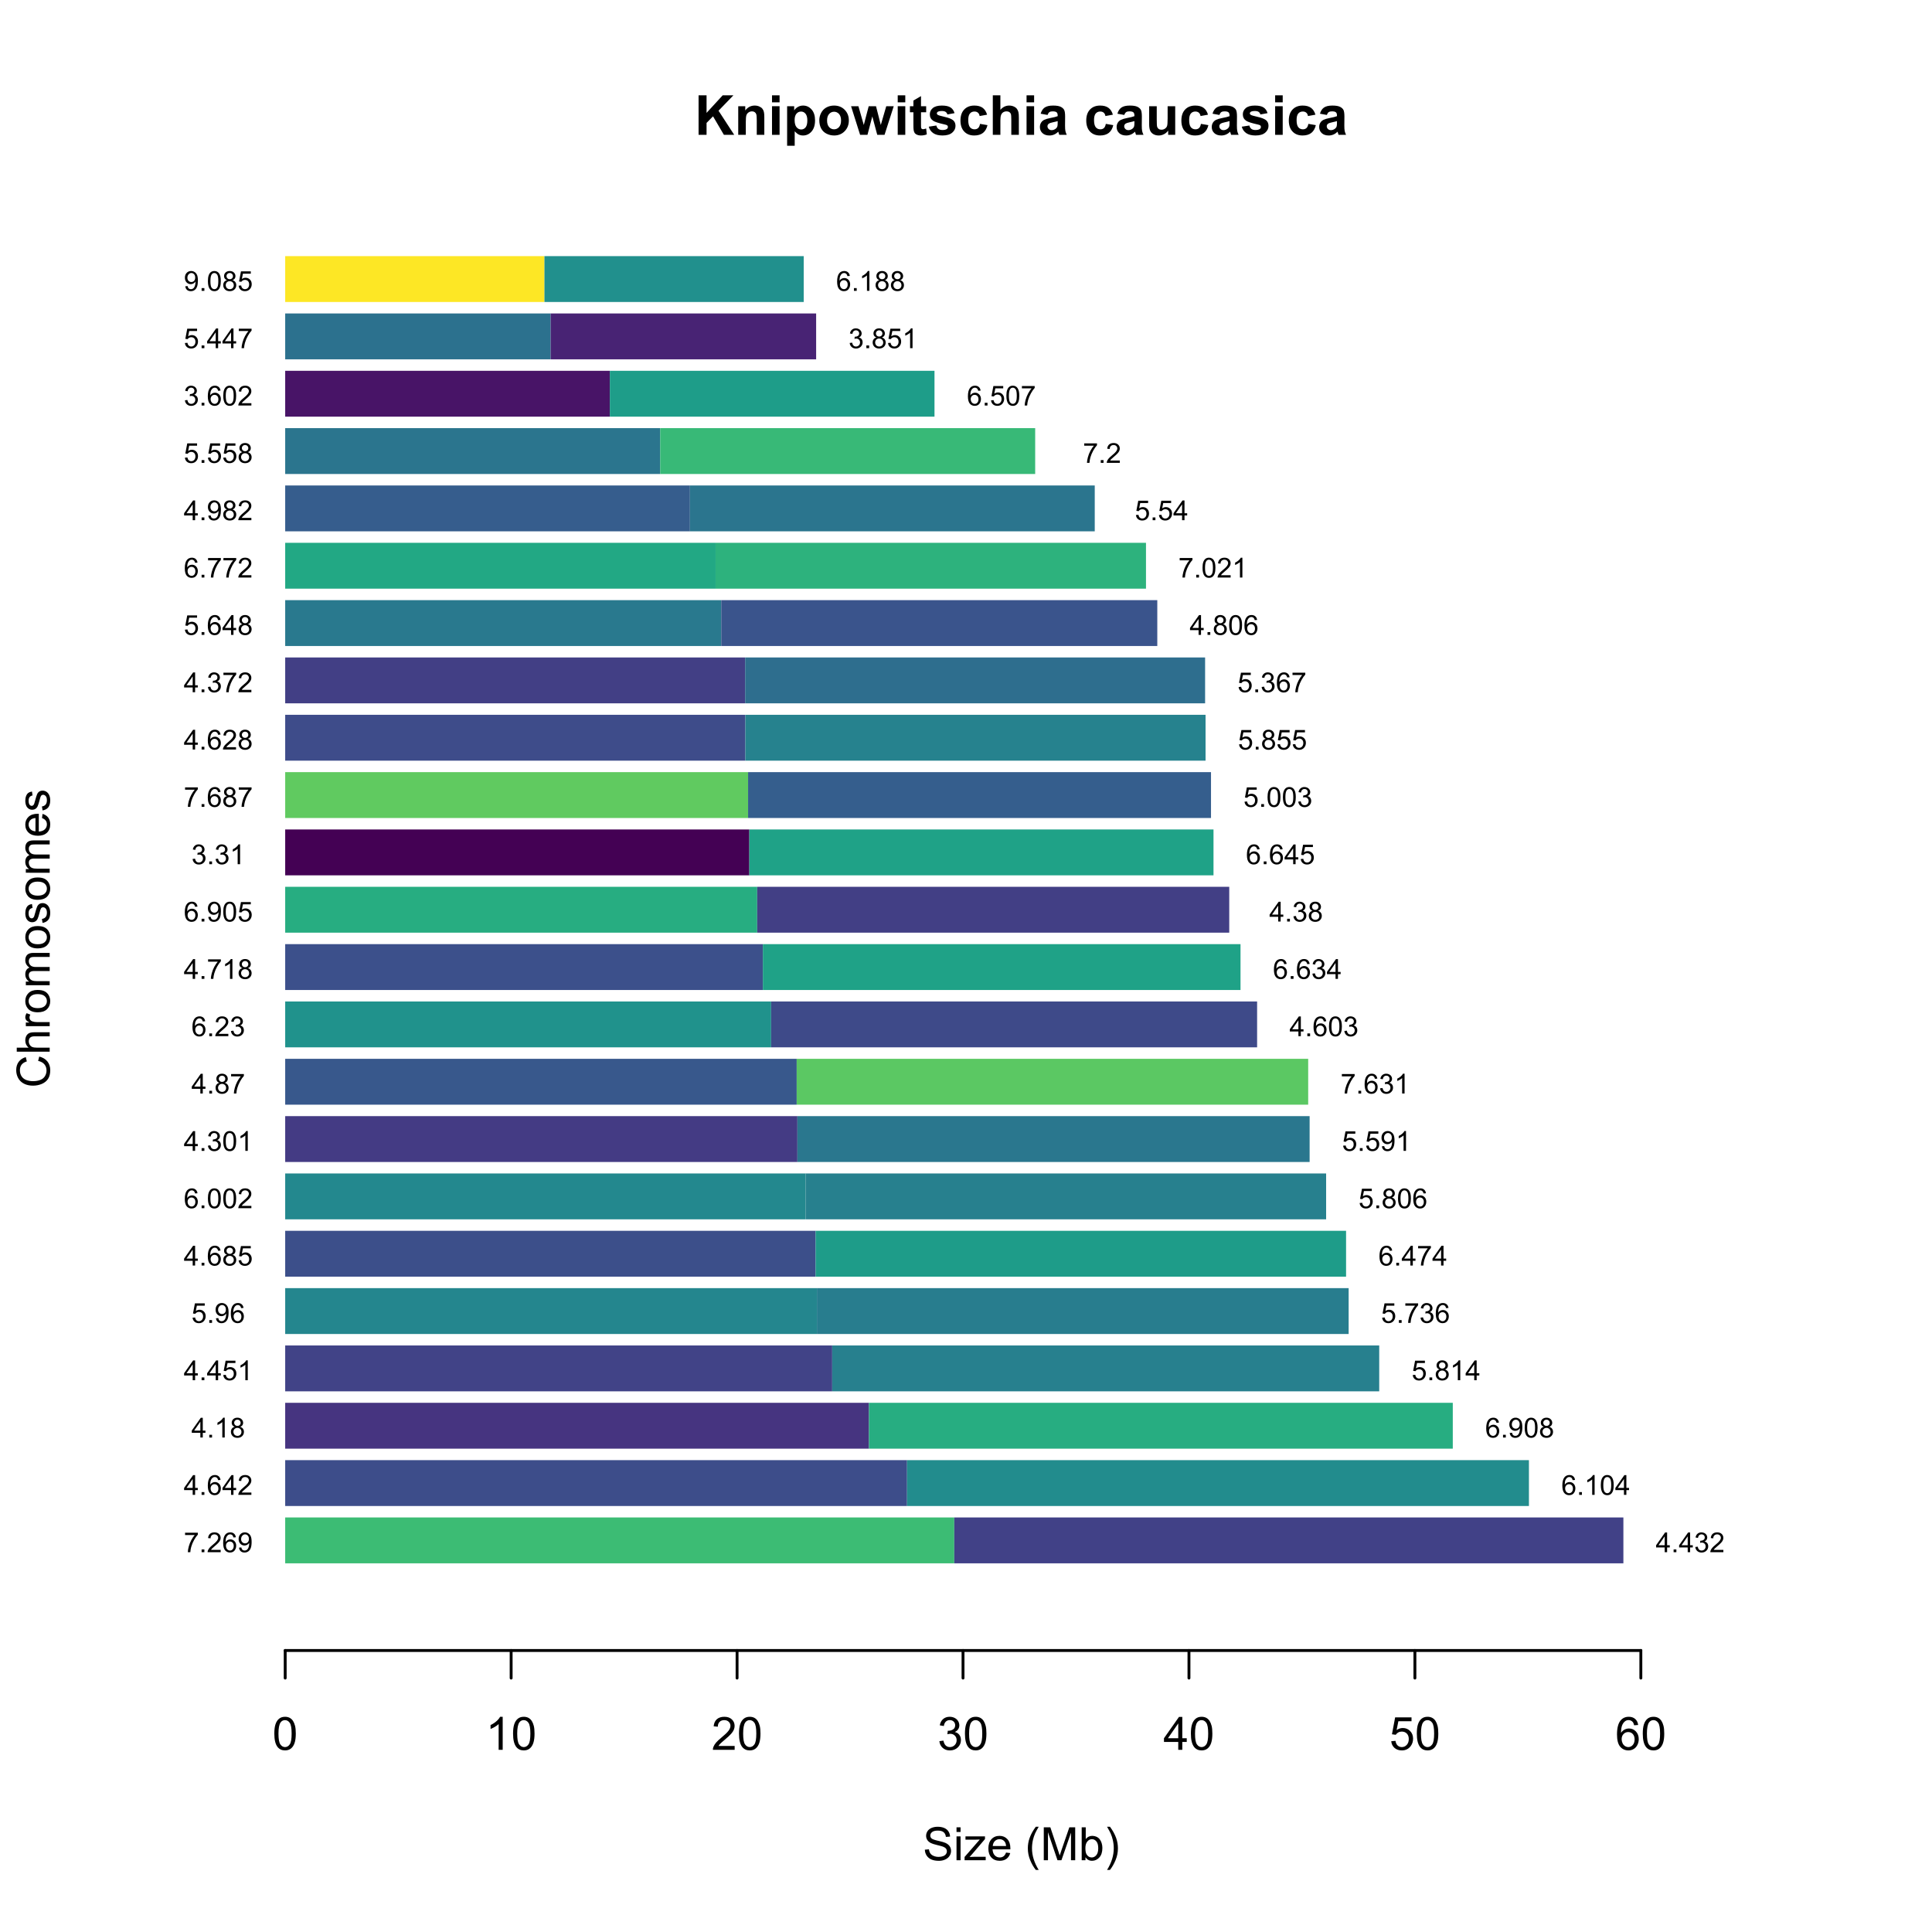 <?xml version="1.0" encoding="UTF-8"?>
<svg xmlns="http://www.w3.org/2000/svg" xmlns:xlink="http://www.w3.org/1999/xlink" width="504" height="504" viewBox="0 0 504 504">
<defs>
<g>
<g id="glyph-0-0">
<path d="M 1.074 0 L 1.074 -10.309 L 3.156 -10.309 L 3.156 -5.73 L 7.363 -10.309 L 10.16 -10.309 L 6.277 -6.293 L 10.371 0 L 7.68 0 L 4.844 -4.836 L 3.156 -3.113 L 3.156 0 Z M 1.074 0 "/>
</g>
<g id="glyph-0-1">
<path d="M 7.824 0 L 5.852 0 L 5.852 -3.812 C 5.852 -4.617 5.809 -5.137 5.723 -5.375 C 5.641 -5.613 5.5 -5.797 5.312 -5.926 C 5.121 -6.059 4.895 -6.125 4.625 -6.125 C 4.285 -6.125 3.977 -6.031 3.707 -5.844 C 3.434 -5.656 3.246 -5.406 3.145 -5.098 C 3.047 -4.789 2.996 -4.215 2.996 -3.383 L 2.996 0 L 1.02 0 L 1.02 -7.469 L 2.855 -7.469 L 2.855 -6.371 C 3.508 -7.215 4.328 -7.637 5.316 -7.637 C 5.75 -7.637 6.148 -7.559 6.512 -7.398 C 6.871 -7.242 7.145 -7.043 7.328 -6.801 C 7.516 -6.555 7.645 -6.277 7.715 -5.969 C 7.789 -5.66 7.824 -5.219 7.824 -4.641 Z M 7.824 0 "/>
</g>
<g id="glyph-0-2">
<path d="M 1.035 -8.48 L 1.035 -10.309 L 3.008 -10.309 L 3.008 -8.48 L 1.035 -8.48 M 1.035 0 L 1.035 -7.469 L 3.008 -7.469 L 3.008 0 Z M 1.035 0 "/>
</g>
<g id="glyph-0-3">
<path d="M 0.977 -7.469 L 2.82 -7.469 L 2.82 -6.371 C 3.059 -6.746 3.383 -7.051 3.789 -7.285 C 4.199 -7.52 4.648 -7.637 5.148 -7.637 C 6.016 -7.637 6.75 -7.297 7.355 -6.617 C 7.961 -5.938 8.262 -4.988 8.262 -3.777 C 8.262 -2.527 7.957 -1.559 7.348 -0.867 C 6.738 -0.176 6 0.168 5.133 0.168 C 4.719 0.168 4.348 0.086 4.012 -0.078 C 3.676 -0.242 3.324 -0.523 2.953 -0.922 L 2.953 2.84 L 0.977 2.84 L 0.977 -7.469 M 2.934 -3.859 C 2.934 -3.02 3.098 -2.402 3.43 -2 C 3.766 -1.598 4.168 -1.398 4.648 -1.398 C 5.105 -1.398 5.488 -1.582 5.793 -1.949 C 6.098 -2.32 6.25 -2.922 6.25 -3.762 C 6.25 -4.543 6.094 -5.125 5.781 -5.504 C 5.465 -5.887 5.078 -6.074 4.613 -6.074 C 4.129 -6.074 3.73 -5.887 3.41 -5.516 C 3.09 -5.145 2.934 -4.59 2.934 -3.859 Z M 2.934 -3.859 "/>
</g>
<g id="glyph-0-4">
<path d="M 0.578 -3.84 C 0.578 -4.496 0.738 -5.129 1.062 -5.746 C 1.387 -6.359 1.844 -6.828 2.438 -7.152 C 3.027 -7.473 3.691 -7.637 4.422 -7.637 C 5.551 -7.637 6.477 -7.27 7.199 -6.535 C 7.922 -5.801 8.281 -4.875 8.281 -3.754 C 8.281 -2.625 7.918 -1.688 7.188 -0.945 C 6.461 -0.203 5.543 0.168 4.438 0.168 C 3.754 0.168 3.098 0.016 2.477 -0.297 C 1.855 -0.605 1.387 -1.059 1.062 -1.656 C 0.738 -2.254 0.578 -2.98 0.578 -3.84 M 2.602 -3.734 C 2.602 -2.992 2.777 -2.426 3.129 -2.031 C 3.48 -1.637 3.914 -1.441 4.43 -1.441 C 4.945 -1.441 5.379 -1.637 5.727 -2.031 C 6.074 -2.426 6.25 -2.996 6.25 -3.746 C 6.25 -4.48 6.074 -5.043 5.727 -5.434 C 5.379 -5.828 4.945 -6.027 4.43 -6.027 C 3.914 -6.027 3.48 -5.828 3.129 -5.434 C 2.777 -5.043 2.602 -4.473 2.602 -3.734 Z M 2.602 -3.734 "/>
</g>
<g id="glyph-0-5">
<path d="M 2.426 0 L 0.062 -7.469 L 1.984 -7.469 L 3.383 -2.574 L 4.668 -7.469 L 6.574 -7.469 L 7.82 -2.574 L 9.246 -7.469 L 11.195 -7.469 L 8.797 0 L 6.898 0 L 5.609 -4.801 L 4.344 0 Z M 2.426 0 "/>
</g>
<g id="glyph-0-6">
<path d="M 4.457 -7.469 L 4.457 -5.891 L 3.109 -5.891 L 3.109 -2.883 C 3.109 -2.273 3.121 -1.918 3.145 -1.816 C 3.172 -1.715 3.23 -1.633 3.32 -1.566 C 3.414 -1.504 3.523 -1.469 3.656 -1.469 C 3.84 -1.469 4.105 -1.531 4.449 -1.66 L 4.621 -0.125 C 4.16 0.07 3.641 0.168 3.059 0.168 C 2.703 0.168 2.383 0.109 2.094 -0.012 C 1.809 -0.129 1.598 -0.285 1.465 -0.473 C 1.332 -0.664 1.238 -0.922 1.188 -1.246 C 1.145 -1.473 1.125 -1.938 1.125 -2.637 L 1.125 -5.891 L 0.219 -5.891 L 0.219 -7.469 L 1.125 -7.469 L 1.125 -8.949 L 3.109 -10.105 L 3.109 -7.469 Z M 4.457 -7.469 "/>
</g>
<g id="glyph-0-7">
<path d="M 0.336 -2.129 L 2.32 -2.434 C 2.406 -2.047 2.574 -1.758 2.832 -1.559 C 3.09 -1.359 3.453 -1.258 3.918 -1.258 C 4.426 -1.258 4.812 -1.352 5.07 -1.539 C 5.242 -1.672 5.328 -1.848 5.328 -2.066 C 5.328 -2.219 5.281 -2.34 5.188 -2.441 C 5.09 -2.535 4.871 -2.621 4.527 -2.699 C 2.934 -3.051 1.926 -3.371 1.496 -3.664 C 0.906 -4.066 0.613 -4.625 0.613 -5.344 C 0.613 -5.992 0.867 -6.535 1.379 -6.977 C 1.891 -7.414 2.68 -7.637 3.754 -7.637 C 4.777 -7.637 5.535 -7.469 6.031 -7.137 C 6.531 -6.805 6.871 -6.312 7.059 -5.66 L 5.195 -5.316 C 5.117 -5.605 4.965 -5.828 4.742 -5.984 C 4.52 -6.137 4.203 -6.215 3.789 -6.215 C 3.27 -6.215 2.898 -6.145 2.672 -5.996 C 2.523 -5.895 2.445 -5.762 2.445 -5.598 C 2.445 -5.457 2.512 -5.336 2.645 -5.238 C 2.82 -5.105 3.438 -4.922 4.488 -4.684 C 5.543 -4.445 6.277 -4.152 6.695 -3.805 C 7.105 -3.453 7.312 -2.961 7.312 -2.336 C 7.312 -1.648 7.027 -1.062 6.453 -0.57 C 5.883 -0.078 5.035 0.168 3.918 0.168 C 2.898 0.168 2.094 -0.039 1.5 -0.449 C 0.91 -0.863 0.52 -1.422 0.336 -2.129 Z M 0.336 -2.129 "/>
</g>
<g id="glyph-0-8">
<path d="M 7.543 -5.258 L 5.598 -4.906 C 5.531 -5.297 5.383 -5.59 5.148 -5.785 C 4.918 -5.984 4.617 -6.082 4.246 -6.082 C 3.754 -6.082 3.363 -5.91 3.07 -5.57 C 2.777 -5.23 2.629 -4.664 2.629 -3.867 C 2.629 -2.98 2.777 -2.355 3.074 -1.988 C 3.375 -1.625 3.773 -1.441 4.273 -1.441 C 4.648 -1.441 4.957 -1.547 5.195 -1.762 C 5.434 -1.973 5.605 -2.34 5.703 -2.863 L 7.645 -2.531 C 7.441 -1.641 7.055 -0.969 6.484 -0.512 C 5.91 -0.059 5.145 0.168 4.184 0.168 C 3.09 0.168 2.219 -0.176 1.57 -0.863 C 0.922 -1.555 0.598 -2.508 0.598 -3.727 C 0.598 -4.961 0.922 -5.918 1.574 -6.605 C 2.227 -7.293 3.109 -7.637 4.219 -7.637 C 5.129 -7.637 5.852 -7.441 6.387 -7.047 C 6.926 -6.656 7.309 -6.062 7.543 -5.258 Z M 7.543 -5.258 "/>
</g>
<g id="glyph-0-9">
<path d="M 3.004 -10.309 L 3.004 -6.52 C 3.641 -7.262 4.402 -7.637 5.289 -7.637 C 5.742 -7.637 6.152 -7.551 6.52 -7.383 C 6.883 -7.215 7.16 -7 7.344 -6.734 C 7.527 -6.473 7.656 -6.184 7.723 -5.863 C 7.793 -5.547 7.824 -5.051 7.824 -4.379 L 7.824 0 L 5.852 0 L 5.852 -3.945 C 5.852 -4.727 5.812 -5.223 5.738 -5.434 C 5.664 -5.645 5.531 -5.812 5.34 -5.938 C 5.148 -6.062 4.914 -6.125 4.625 -6.125 C 4.297 -6.125 4.004 -6.043 3.746 -5.887 C 3.488 -5.727 3.301 -5.484 3.18 -5.164 C 3.062 -4.844 3.004 -4.367 3.004 -3.742 L 3.004 0 L 1.027 0 L 1.027 -10.309 Z M 3.004 -10.309 "/>
</g>
<g id="glyph-0-10">
<path d="M 2.512 -5.188 L 0.719 -5.512 C 0.918 -6.234 1.266 -6.77 1.758 -7.117 C 2.25 -7.461 2.98 -7.637 3.953 -7.637 C 4.832 -7.637 5.488 -7.531 5.922 -7.324 C 6.352 -7.113 6.656 -6.848 6.832 -6.527 C 7.008 -6.207 7.094 -5.617 7.094 -4.762 L 7.074 -2.453 C 7.074 -1.797 7.105 -1.312 7.168 -1 C 7.23 -0.691 7.352 -0.355 7.523 0 L 5.57 0 C 5.516 -0.133 5.453 -0.324 5.379 -0.582 C 5.348 -0.699 5.324 -0.777 5.309 -0.816 C 4.973 -0.488 4.609 -0.242 4.227 -0.078 C 3.84 0.086 3.43 0.168 2.996 0.168 C 2.227 0.168 1.621 -0.039 1.176 -0.457 C 0.734 -0.875 0.512 -1.402 0.512 -2.039 C 0.512 -2.461 0.613 -2.836 0.816 -3.168 C 1.016 -3.496 1.301 -3.75 1.664 -3.926 C 2.027 -4.102 2.551 -4.258 3.234 -4.387 C 4.156 -4.562 4.797 -4.723 5.152 -4.871 L 5.152 -5.07 C 5.152 -5.449 5.059 -5.719 4.871 -5.883 C 4.684 -6.043 4.332 -6.125 3.812 -6.125 C 3.461 -6.125 3.184 -6.055 2.988 -5.918 C 2.793 -5.777 2.633 -5.535 2.512 -5.188 M 5.152 -3.586 C 4.902 -3.5 4.5 -3.402 3.953 -3.285 C 3.402 -3.168 3.043 -3.051 2.875 -2.938 C 2.617 -2.758 2.488 -2.523 2.488 -2.242 C 2.488 -1.965 2.594 -1.727 2.797 -1.527 C 3.004 -1.324 3.266 -1.223 3.586 -1.223 C 3.941 -1.223 4.281 -1.34 4.605 -1.574 C 4.844 -1.754 5 -1.973 5.078 -2.23 C 5.129 -2.398 5.152 -2.719 5.152 -3.191 Z M 5.152 -3.586 "/>
</g>
<g id="glyph-0-11">
</g>
<g id="glyph-0-12">
<path d="M 5.949 0 L 5.949 -1.117 C 5.676 -0.719 5.32 -0.406 4.875 -0.176 C 4.434 0.055 3.965 0.168 3.473 0.168 C 2.973 0.168 2.523 0.059 2.125 -0.16 C 1.727 -0.383 1.438 -0.691 1.258 -1.09 C 1.082 -1.488 0.992 -2.039 0.992 -2.742 L 0.992 -7.469 L 2.969 -7.469 L 2.969 -4.035 C 2.969 -2.984 3.004 -2.344 3.074 -2.105 C 3.148 -1.867 3.281 -1.68 3.473 -1.543 C 3.664 -1.406 3.91 -1.336 4.203 -1.336 C 4.543 -1.336 4.844 -1.43 5.113 -1.613 C 5.379 -1.797 5.562 -2.027 5.66 -2.301 C 5.758 -2.578 5.809 -3.25 5.809 -4.316 L 5.809 -7.469 L 7.785 -7.469 L 7.785 0 Z M 5.949 0 "/>
</g>
<g id="glyph-1-0">
<path d="M 0.539 -2.758 L 1.609 -2.852 C 1.66 -2.422 1.781 -2.07 1.965 -1.797 C 2.152 -1.52 2.438 -1.297 2.828 -1.129 C 3.219 -0.957 3.66 -0.875 4.148 -0.875 C 4.582 -0.875 4.965 -0.938 5.297 -1.066 C 5.629 -1.195 5.875 -1.371 6.039 -1.598 C 6.199 -1.82 6.281 -2.066 6.281 -2.332 C 6.281 -2.602 6.203 -2.836 6.047 -3.039 C 5.891 -3.238 5.633 -3.406 5.273 -3.547 C 5.043 -3.633 4.531 -3.773 3.742 -3.965 C 2.953 -4.152 2.402 -4.332 2.086 -4.5 C 1.676 -4.715 1.371 -4.98 1.168 -5.301 C 0.969 -5.617 0.867 -5.973 0.867 -6.367 C 0.867 -6.805 0.992 -7.207 1.234 -7.586 C 1.484 -7.961 1.84 -8.246 2.312 -8.445 C 2.785 -8.637 3.312 -8.734 3.891 -8.734 C 4.527 -8.734 5.09 -8.633 5.574 -8.43 C 6.062 -8.223 6.434 -7.922 6.695 -7.523 C 6.957 -7.125 7.098 -6.672 7.117 -6.172 L 6.031 -6.086 C 5.969 -6.629 5.773 -7.039 5.434 -7.32 C 5.098 -7.594 4.598 -7.734 3.938 -7.734 C 3.25 -7.734 2.75 -7.609 2.434 -7.355 C 2.121 -7.105 1.961 -6.801 1.961 -6.445 C 1.961 -6.137 2.074 -5.883 2.297 -5.684 C 2.516 -5.484 3.086 -5.281 4.012 -5.07 C 4.934 -4.863 5.566 -4.68 5.914 -4.523 C 6.41 -4.293 6.781 -4 7.02 -3.648 C 7.258 -3.293 7.375 -2.887 7.375 -2.426 C 7.375 -1.969 7.246 -1.539 6.984 -1.133 C 6.723 -0.73 6.348 -0.414 5.855 -0.191 C 5.367 0.035 4.812 0.148 4.203 0.148 C 3.422 0.148 2.773 0.031 2.246 -0.195 C 1.723 -0.418 1.309 -0.762 1.012 -1.215 C 0.711 -1.672 0.555 -2.188 0.539 -2.758 Z M 0.539 -2.758 "/>
</g>
<g id="glyph-1-1">
<path d="M 0.797 -7.375 L 0.797 -8.59 L 1.852 -8.59 L 1.852 -7.375 L 0.797 -7.375 M 0.797 0 L 0.797 -6.223 L 1.852 -6.223 L 1.852 0 Z M 0.797 0 "/>
</g>
<g id="glyph-1-2">
<path d="M 0.234 0 L 0.234 -0.855 L 4.195 -5.402 C 3.746 -5.379 3.348 -5.367 3.008 -5.367 L 0.469 -5.367 L 0.469 -6.223 L 5.555 -6.223 L 5.555 -5.523 L 2.188 -1.578 L 1.535 -0.855 C 2.008 -0.891 2.449 -0.906 2.867 -0.906 L 5.742 -0.906 L 5.742 0 Z M 0.234 0 "/>
</g>
<g id="glyph-1-3">
<path d="M 5.051 -2.004 L 6.141 -1.867 C 5.969 -1.23 5.648 -0.738 5.188 -0.387 C 4.719 -0.035 4.125 0.141 3.406 0.141 C 2.492 0.141 1.773 -0.141 1.238 -0.699 C 0.707 -1.262 0.438 -2.047 0.438 -3.059 C 0.438 -4.105 0.711 -4.918 1.25 -5.496 C 1.789 -6.074 2.484 -6.363 3.344 -6.363 C 4.18 -6.363 4.859 -6.078 5.383 -5.516 C 5.914 -4.945 6.176 -4.148 6.176 -3.125 C 6.176 -3.059 6.172 -2.965 6.172 -2.844 L 1.531 -2.844 C 1.566 -2.156 1.762 -1.633 2.109 -1.273 C 2.457 -0.906 2.891 -0.727 3.41 -0.727 C 3.797 -0.727 4.125 -0.828 4.398 -1.031 C 4.672 -1.234 4.891 -1.559 5.051 -2.004 M 1.586 -3.711 L 5.062 -3.711 C 5.016 -4.23 4.883 -4.625 4.664 -4.887 C 4.328 -5.293 3.891 -5.496 3.359 -5.496 C 2.871 -5.496 2.465 -5.332 2.137 -5.008 C 1.805 -4.684 1.625 -4.25 1.586 -3.711 Z M 1.586 -3.711 "/>
</g>
<g id="glyph-1-4">
</g>
<g id="glyph-1-5">
<path d="M 2.805 2.523 C 2.223 1.789 1.73 0.93 1.328 -0.055 C 0.93 -1.035 0.727 -2.055 0.727 -3.109 C 0.727 -4.039 0.875 -4.93 1.18 -5.781 C 1.531 -6.77 2.07 -7.754 2.805 -8.734 L 3.562 -8.734 C 3.09 -7.922 2.777 -7.344 2.625 -6.996 C 2.387 -6.457 2.199 -5.895 2.062 -5.309 C 1.895 -4.578 1.812 -3.844 1.812 -3.105 C 1.812 -1.227 2.395 0.652 3.562 2.523 Z M 2.805 2.523 "/>
</g>
<g id="glyph-1-6">
<path d="M 0.891 0 L 0.891 -8.59 L 2.602 -8.59 L 4.633 -2.508 C 4.82 -1.941 4.957 -1.516 5.047 -1.234 C 5.141 -1.547 5.293 -2.008 5.5 -2.613 L 7.559 -8.59 L 9.086 -8.59 L 9.086 0 L 7.992 0 L 7.992 -7.188 L 5.496 0 L 4.469 0 L 1.984 -7.312 L 1.984 0 Z M 0.891 0 "/>
</g>
<g id="glyph-1-7">
<path d="M 1.766 0 L 0.785 0 L 0.785 -8.59 L 1.84 -8.59 L 1.84 -5.523 C 2.285 -6.082 2.852 -6.363 3.547 -6.363 C 3.926 -6.363 4.289 -6.285 4.633 -6.133 C 4.973 -5.977 5.254 -5.762 5.477 -5.48 C 5.695 -5.203 5.867 -4.863 5.992 -4.469 C 6.117 -4.074 6.18 -3.652 6.18 -3.203 C 6.18 -2.141 5.918 -1.312 5.391 -0.734 C 4.863 -0.152 4.23 0.141 3.492 0.141 C 2.758 0.141 2.18 -0.168 1.766 -0.781 L 1.766 0 M 1.75 -3.156 C 1.75 -2.41 1.852 -1.871 2.055 -1.539 C 2.387 -1 2.836 -0.727 3.406 -0.727 C 3.863 -0.727 4.262 -0.926 4.602 -1.328 C 4.934 -1.727 5.102 -2.324 5.102 -3.117 C 5.102 -3.93 4.941 -4.531 4.621 -4.914 C 4.297 -5.305 3.906 -5.496 3.453 -5.496 C 2.988 -5.496 2.59 -5.297 2.258 -4.895 C 1.922 -4.496 1.75 -3.914 1.75 -3.156 Z M 1.75 -3.156 "/>
</g>
<g id="glyph-1-8">
<path d="M 1.484 2.523 L 0.727 2.523 C 1.895 0.652 2.477 -1.227 2.477 -3.105 C 2.477 -3.84 2.395 -4.566 2.227 -5.289 C 2.094 -5.875 1.906 -6.438 1.672 -6.977 C 1.516 -7.328 1.203 -7.914 0.727 -8.734 L 1.484 -8.734 C 2.215 -7.754 2.758 -6.77 3.109 -5.781 C 3.41 -4.93 3.562 -4.039 3.562 -3.109 C 3.562 -2.055 3.359 -1.035 2.957 -0.055 C 2.551 0.93 2.059 1.789 1.484 2.523 Z M 1.484 2.523 "/>
</g>
<g id="glyph-1-9">
<path d="M 0.5 -4.234 C 0.5 -5.25 0.602 -6.07 0.812 -6.688 C 1.02 -7.309 1.332 -7.785 1.742 -8.121 C 2.156 -8.457 2.672 -8.625 3.297 -8.625 C 3.758 -8.625 4.164 -8.531 4.512 -8.348 C 4.859 -8.16 5.145 -7.895 5.375 -7.543 C 5.598 -7.195 5.777 -6.77 5.906 -6.266 C 6.035 -5.766 6.102 -5.086 6.102 -4.234 C 6.102 -3.227 5.996 -2.414 5.789 -1.797 C 5.582 -1.176 5.273 -0.699 4.859 -0.359 C 4.449 -0.023 3.926 0.148 3.297 0.148 C 2.469 0.148 1.82 -0.152 1.348 -0.742 C 0.781 -1.461 0.5 -2.621 0.5 -4.234 M 1.582 -4.234 C 1.582 -2.824 1.746 -1.887 2.078 -1.422 C 2.406 -0.953 2.812 -0.719 3.297 -0.719 C 3.781 -0.719 4.191 -0.953 4.52 -1.422 C 4.852 -1.891 5.016 -2.828 5.016 -4.234 C 5.016 -5.648 4.852 -6.59 4.52 -7.055 C 4.191 -7.52 3.781 -7.75 3.289 -7.75 C 2.801 -7.75 2.414 -7.547 2.125 -7.137 C 1.766 -6.613 1.582 -5.645 1.582 -4.234 Z M 1.582 -4.234 "/>
</g>
<g id="glyph-1-10">
<path d="M 4.469 0 L 3.414 0 L 3.414 -6.719 C 3.16 -6.477 2.828 -6.234 2.418 -5.992 C 2.004 -5.75 1.633 -5.57 1.305 -5.449 L 1.305 -6.469 C 1.895 -6.746 2.41 -7.082 2.852 -7.477 C 3.293 -7.871 3.605 -8.254 3.789 -8.625 L 4.469 -8.625 Z M 4.469 0 "/>
</g>
<g id="glyph-1-11">
<path d="M 6.039 -1.016 L 6.039 0 L 0.363 0 C 0.355 -0.254 0.395 -0.5 0.484 -0.734 C 0.629 -1.117 0.863 -1.5 1.18 -1.875 C 1.5 -2.25 1.957 -2.684 2.562 -3.176 C 3.492 -3.941 4.125 -4.547 4.453 -4.996 C 4.781 -5.441 4.945 -5.867 4.945 -6.266 C 4.945 -6.68 4.797 -7.035 4.496 -7.32 C 4.199 -7.609 3.809 -7.75 3.328 -7.75 C 2.82 -7.75 2.414 -7.602 2.109 -7.297 C 1.805 -6.992 1.648 -6.57 1.648 -6.031 L 0.562 -6.141 C 0.637 -6.949 0.918 -7.566 1.398 -7.988 C 1.883 -8.414 2.535 -8.625 3.352 -8.625 C 4.176 -8.625 4.828 -8.398 5.309 -7.938 C 5.789 -7.484 6.031 -6.914 6.031 -6.242 C 6.031 -5.895 5.957 -5.559 5.82 -5.227 C 5.676 -4.895 5.445 -4.543 5.117 -4.18 C 4.793 -3.809 4.25 -3.305 3.492 -2.664 C 2.859 -2.133 2.453 -1.773 2.273 -1.586 C 2.094 -1.395 1.945 -1.203 1.828 -1.016 Z M 6.039 -1.016 "/>
</g>
<g id="glyph-1-12">
<path d="M 0.504 -2.266 L 1.559 -2.406 C 1.68 -1.812 1.887 -1.379 2.176 -1.117 C 2.469 -0.852 2.82 -0.719 3.242 -0.719 C 3.734 -0.719 4.156 -0.891 4.496 -1.234 C 4.84 -1.578 5.008 -2.004 5.008 -2.516 C 5.008 -2.996 4.852 -3.398 4.535 -3.711 C 4.219 -4.027 3.816 -4.184 3.328 -4.184 C 3.129 -4.184 2.879 -4.145 2.586 -4.066 L 2.703 -4.992 C 2.773 -4.984 2.828 -4.98 2.871 -4.98 C 3.32 -4.98 3.723 -5.098 4.086 -5.332 C 4.441 -5.566 4.621 -5.926 4.625 -6.414 C 4.621 -6.805 4.492 -7.121 4.23 -7.375 C 3.969 -7.629 3.629 -7.758 3.219 -7.758 C 2.805 -7.758 2.465 -7.629 2.191 -7.371 C 1.918 -7.113 1.742 -6.727 1.664 -6.211 L 0.609 -6.398 C 0.738 -7.105 1.031 -7.652 1.488 -8.043 C 1.945 -8.43 2.516 -8.625 3.195 -8.625 C 3.664 -8.625 4.094 -8.523 4.488 -8.324 C 4.883 -8.121 5.184 -7.848 5.395 -7.5 C 5.602 -7.152 5.707 -6.781 5.707 -6.391 C 5.707 -6.02 5.609 -5.684 5.406 -5.379 C 5.211 -5.074 4.914 -4.832 4.523 -4.652 C 5.031 -4.535 5.426 -4.293 5.707 -3.922 C 5.988 -3.555 6.129 -3.09 6.129 -2.539 C 6.129 -1.789 5.855 -1.152 5.309 -0.629 C 4.762 -0.109 4.07 0.152 3.234 0.152 C 2.48 0.152 1.855 -0.074 1.355 -0.523 C 0.859 -0.969 0.574 -1.555 0.504 -2.266 Z M 0.504 -2.266 "/>
</g>
<g id="glyph-1-13">
<path d="M 3.879 0 L 3.879 -2.055 L 0.152 -2.055 L 0.152 -3.023 L 4.07 -8.59 L 4.934 -8.59 L 4.934 -3.023 L 6.094 -3.023 L 6.094 -2.055 L 4.934 -2.055 L 4.934 0 L 3.879 0 M 3.879 -3.023 L 3.879 -6.898 L 1.188 -3.023 Z M 3.879 -3.023 "/>
</g>
<g id="glyph-1-14">
<path d="M 0.5 -2.25 L 1.605 -2.344 C 1.688 -1.805 1.879 -1.398 2.176 -1.129 C 2.477 -0.855 2.836 -0.719 3.258 -0.719 C 3.766 -0.719 4.195 -0.91 4.547 -1.297 C 4.898 -1.676 5.074 -2.188 5.074 -2.82 C 5.074 -3.418 4.906 -3.895 4.566 -4.242 C 4.23 -4.59 3.785 -4.762 3.242 -4.766 C 2.898 -4.762 2.594 -4.688 2.32 -4.531 C 2.047 -4.379 1.832 -4.18 1.676 -3.93 L 0.688 -4.062 L 1.516 -8.473 L 5.789 -8.473 L 5.789 -7.465 L 2.359 -7.465 L 1.898 -5.156 C 2.414 -5.516 2.953 -5.695 3.523 -5.695 C 4.273 -5.695 4.906 -5.434 5.422 -4.914 C 5.938 -4.395 6.195 -3.727 6.195 -2.914 C 6.195 -2.133 5.965 -1.461 5.516 -0.898 C 4.961 -0.203 4.211 0.148 3.258 0.148 C 2.477 0.148 1.84 -0.074 1.344 -0.508 C 0.852 -0.945 0.57 -1.527 0.5 -2.25 Z M 0.5 -2.25 "/>
</g>
<g id="glyph-1-15">
<path d="M 5.969 -6.484 L 4.922 -6.406 C 4.828 -6.816 4.695 -7.117 4.523 -7.305 C 4.238 -7.605 3.887 -7.758 3.469 -7.758 C 3.133 -7.758 2.836 -7.664 2.586 -7.477 C 2.25 -7.234 1.988 -6.879 1.797 -6.414 C 1.605 -5.949 1.508 -5.289 1.5 -4.43 C 1.754 -4.816 2.062 -5.102 2.43 -5.289 C 2.797 -5.477 3.184 -5.57 3.586 -5.57 C 4.289 -5.57 4.887 -5.312 5.383 -4.797 C 5.875 -4.277 6.125 -3.609 6.125 -2.789 C 6.125 -2.25 6.008 -1.75 5.773 -1.285 C 5.543 -0.824 5.223 -0.469 4.816 -0.223 C 4.41 0.023 3.949 0.148 3.434 0.148 C 2.555 0.148 1.836 -0.176 1.281 -0.824 C 0.727 -1.469 0.453 -2.535 0.453 -4.02 C 0.453 -5.68 0.758 -6.887 1.371 -7.641 C 1.906 -8.297 2.625 -8.625 3.531 -8.625 C 4.207 -8.625 4.762 -8.434 5.195 -8.055 C 5.625 -7.676 5.883 -7.156 5.969 -6.484 M 1.664 -2.781 C 1.664 -2.422 1.742 -2.07 1.895 -1.742 C 2.051 -1.406 2.266 -1.156 2.543 -0.98 C 2.82 -0.809 3.109 -0.719 3.414 -0.719 C 3.859 -0.719 4.242 -0.898 4.562 -1.258 C 4.883 -1.617 5.043 -2.105 5.047 -2.727 C 5.043 -3.316 4.887 -3.785 4.57 -4.129 C 4.254 -4.469 3.855 -4.641 3.375 -4.641 C 2.898 -4.641 2.492 -4.469 2.164 -4.129 C 1.828 -3.785 1.664 -3.336 1.664 -2.781 Z M 1.664 -2.781 "/>
</g>
<g id="glyph-2-0">
<path d="M -3.012 -7.055 L -2.723 -8.191 C -1.789 -7.953 -1.078 -7.523 -0.59 -6.906 C -0.098 -6.285 0.148 -5.527 0.148 -4.633 C 0.148 -3.711 -0.043 -2.957 -0.418 -2.375 C -0.797 -1.797 -1.344 -1.355 -2.055 -1.051 C -2.77 -0.75 -3.539 -0.598 -4.359 -0.598 C -5.254 -0.598 -6.035 -0.77 -6.699 -1.109 C -7.367 -1.453 -7.871 -1.938 -8.219 -2.57 C -8.562 -3.199 -8.734 -3.895 -8.734 -4.652 C -8.734 -5.512 -8.516 -6.234 -8.078 -6.82 C -7.641 -7.406 -7.027 -7.812 -6.234 -8.047 L -5.969 -6.926 C -6.594 -6.727 -7.051 -6.438 -7.336 -6.059 C -7.621 -5.68 -7.766 -5.203 -7.766 -4.629 C -7.766 -3.969 -7.605 -3.418 -7.289 -2.973 C -6.973 -2.531 -6.547 -2.219 -6.016 -2.039 C -5.48 -1.859 -4.93 -1.77 -4.367 -1.77 C -3.633 -1.77 -2.996 -1.875 -2.453 -2.09 C -1.906 -2.301 -1.5 -2.633 -1.23 -3.082 C -0.961 -3.531 -0.824 -4.016 -0.824 -4.539 C -0.824 -5.176 -1.008 -5.715 -1.375 -6.156 C -1.742 -6.598 -2.289 -6.898 -3.012 -7.055 Z M -3.012 -7.055 "/>
</g>
<g id="glyph-2-1">
<path d="M 0 -0.789 L -8.59 -0.793 L -8.59 -1.848 L -5.508 -1.848 C -6.078 -2.336 -6.363 -2.957 -6.363 -3.711 C -6.363 -4.168 -6.273 -4.57 -6.09 -4.91 C -5.91 -5.25 -5.656 -5.492 -5.336 -5.641 C -5.016 -5.785 -4.555 -5.859 -3.941 -5.859 L 0 -5.859 L 0 -4.805 L -3.941 -4.805 C -4.469 -4.805 -4.855 -4.691 -5.094 -4.461 C -5.336 -4.234 -5.453 -3.91 -5.453 -3.492 C -5.453 -3.18 -5.375 -2.887 -5.211 -2.609 C -5.051 -2.336 -4.828 -2.141 -4.555 -2.023 C -4.273 -1.906 -3.891 -1.848 -3.406 -1.848 L 0 -1.844 Z M 0 -0.789 "/>
</g>
<g id="glyph-2-2">
<path d="M 0 -0.781 L -6.223 -0.781 L -6.223 -1.73 L -5.281 -1.73 C -5.719 -1.969 -6.012 -2.195 -6.152 -2.398 C -6.293 -2.605 -6.363 -2.828 -6.363 -3.078 C -6.363 -3.43 -6.25 -3.793 -6.023 -4.16 L -5.047 -3.797 C -5.195 -3.539 -5.273 -3.281 -5.273 -3.023 C -5.273 -2.793 -5.203 -2.586 -5.066 -2.402 C -4.926 -2.219 -4.734 -2.086 -4.488 -2.012 C -4.113 -1.895 -3.703 -1.836 -3.258 -1.836 L 0 -1.836 Z M 0 -0.781 "/>
</g>
<g id="glyph-2-3">
<path d="M -3.109 -0.398 C -4.262 -0.398 -5.117 -0.719 -5.672 -1.359 C -6.133 -1.895 -6.363 -2.547 -6.363 -3.316 C -6.363 -4.172 -6.082 -4.871 -5.523 -5.414 C -4.961 -5.957 -4.188 -6.227 -3.199 -6.227 C -2.398 -6.227 -1.77 -6.109 -1.309 -5.867 C -0.852 -5.629 -0.492 -5.277 -0.238 -4.82 C 0.012 -4.359 0.141 -3.859 0.141 -3.316 C 0.141 -2.445 -0.141 -1.742 -0.695 -1.203 C -1.254 -0.668 -2.059 -0.398 -3.109 -0.398 M -3.109 -1.484 C -2.312 -1.484 -1.719 -1.656 -1.32 -2.004 C -0.926 -2.352 -0.727 -2.789 -0.727 -3.316 C -0.727 -3.84 -0.926 -4.273 -1.324 -4.625 C -1.723 -4.969 -2.328 -5.145 -3.145 -5.145 C -3.914 -5.145 -4.5 -4.969 -4.895 -4.621 C -5.293 -4.27 -5.492 -3.836 -5.492 -3.316 C -5.492 -2.789 -5.293 -2.352 -4.898 -2.004 C -4.504 -1.656 -3.906 -1.484 -3.109 -1.484 Z M -3.109 -1.484 "/>
</g>
<g id="glyph-2-4">
<path d="M 0 -0.789 L -6.223 -0.793 L -6.223 -1.734 L -5.352 -1.734 C -5.656 -1.93 -5.898 -2.188 -6.086 -2.516 C -6.27 -2.836 -6.363 -3.207 -6.363 -3.621 C -6.363 -4.082 -6.266 -4.461 -6.078 -4.754 C -5.883 -5.051 -5.617 -5.258 -5.273 -5.379 C -6 -5.871 -6.363 -6.512 -6.363 -7.301 C -6.363 -7.918 -6.191 -8.391 -5.852 -8.727 C -5.508 -9.055 -4.98 -9.223 -4.27 -9.223 L 0 -9.223 L 0 -8.172 L -3.918 -8.172 C -4.34 -8.172 -4.645 -8.141 -4.832 -8.07 C -5.016 -8.004 -5.164 -7.879 -5.277 -7.699 C -5.391 -7.52 -5.449 -7.309 -5.449 -7.066 C -5.449 -6.629 -5.305 -6.266 -5.012 -5.977 C -4.723 -5.688 -4.254 -5.543 -3.613 -5.543 L 0 -5.543 L 0 -4.488 L -4.043 -4.488 C -4.512 -4.488 -4.863 -4.402 -5.098 -4.23 C -5.332 -4.059 -5.449 -3.777 -5.449 -3.387 C -5.449 -3.09 -5.371 -2.816 -5.215 -2.562 C -5.059 -2.312 -4.828 -2.129 -4.531 -2.016 C -4.227 -1.902 -3.793 -1.848 -3.227 -1.848 L 0 -1.844 Z M 0 -0.789 "/>
</g>
<g id="glyph-2-5">
<path d="M -1.859 -0.371 L -2.023 -1.414 C -1.602 -1.469 -1.281 -1.633 -1.059 -1.902 C -0.836 -2.168 -0.727 -2.543 -0.727 -3.023 C -0.727 -3.508 -0.824 -3.867 -1.023 -4.102 C -1.219 -4.336 -1.449 -4.453 -1.715 -4.453 C -1.953 -4.453 -2.141 -4.348 -2.277 -4.141 C -2.371 -3.996 -2.492 -3.641 -2.637 -3.062 C -2.832 -2.289 -3 -1.754 -3.145 -1.457 C -3.285 -1.156 -3.484 -0.93 -3.734 -0.777 C -3.988 -0.621 -4.266 -0.547 -4.57 -0.547 C -4.848 -0.547 -5.105 -0.609 -5.34 -0.734 C -5.578 -0.863 -5.773 -1.035 -5.93 -1.254 C -6.051 -1.418 -6.152 -1.641 -6.238 -1.926 C -6.32 -2.207 -6.363 -2.512 -6.363 -2.836 C -6.363 -3.324 -6.293 -3.754 -6.152 -4.121 C -6.012 -4.492 -5.82 -4.762 -5.582 -4.938 C -5.34 -5.113 -5.02 -5.234 -4.617 -5.305 L -4.477 -4.273 C -4.797 -4.227 -5.047 -4.09 -5.227 -3.863 C -5.406 -3.641 -5.496 -3.324 -5.496 -2.914 C -5.496 -2.426 -5.414 -2.082 -5.258 -1.875 C -5.094 -1.668 -4.906 -1.566 -4.695 -1.566 C -4.555 -1.566 -4.434 -1.605 -4.324 -1.695 C -4.211 -1.777 -4.117 -1.914 -4.043 -2.098 C -4.004 -2.203 -3.914 -2.516 -3.773 -3.031 C -3.574 -3.773 -3.41 -4.297 -3.285 -4.59 C -3.156 -4.887 -2.973 -5.117 -2.73 -5.285 C -2.488 -5.453 -2.188 -5.535 -1.828 -5.539 C -1.477 -5.535 -1.145 -5.434 -0.836 -5.23 C -0.523 -5.023 -0.285 -4.727 -0.113 -4.344 C 0.055 -3.953 0.141 -3.516 0.141 -3.031 C 0.141 -2.219 -0.027 -1.605 -0.363 -1.18 C -0.699 -0.758 -1.199 -0.488 -1.859 -0.371 Z M -1.859 -0.371 "/>
</g>
<g id="glyph-2-6">
<path d="M -2.004 -5.051 L -1.867 -6.141 C -1.23 -5.969 -0.738 -5.648 -0.387 -5.188 C -0.035 -4.719 0.141 -4.125 0.141 -3.406 C 0.141 -2.492 -0.141 -1.773 -0.699 -1.238 C -1.262 -0.707 -2.047 -0.441 -3.059 -0.441 C -4.105 -0.441 -4.918 -0.711 -5.496 -1.25 C -6.074 -1.789 -6.363 -2.484 -6.363 -3.348 C -6.363 -4.18 -6.078 -4.859 -5.516 -5.383 C -4.945 -5.914 -4.148 -6.176 -3.121 -6.176 C -3.059 -6.176 -2.965 -6.172 -2.84 -6.172 L -2.844 -1.531 C -2.156 -1.566 -1.633 -1.762 -1.27 -2.109 C -0.906 -2.457 -0.727 -2.891 -0.727 -3.41 C -0.727 -3.797 -0.828 -4.125 -1.031 -4.398 C -1.234 -4.672 -1.559 -4.891 -2.004 -5.051 M -3.711 -1.59 L -3.707 -5.062 C -4.23 -5.016 -4.625 -4.883 -4.887 -4.664 C -5.293 -4.328 -5.496 -3.891 -5.496 -3.359 C -5.496 -2.871 -5.332 -2.465 -5.008 -2.137 C -4.684 -1.805 -4.25 -1.625 -3.711 -1.59 Z M -3.711 -1.59 "/>
</g>
<g id="glyph-3-0">
<path d="M 0.34 -4.48 L 0.34 -5.086 L 3.676 -5.086 L 3.676 -4.594 C 3.348 -4.246 3.023 -3.781 2.703 -3.203 C 2.379 -2.625 2.129 -2.027 1.953 -1.418 C 1.828 -0.984 1.746 -0.512 1.711 0 L 1.062 0 C 1.07 -0.406 1.148 -0.895 1.301 -1.469 C 1.453 -2.043 1.672 -2.598 1.957 -3.129 C 2.242 -3.664 2.543 -4.113 2.863 -4.48 Z M 0.34 -4.48 "/>
</g>
<g id="glyph-3-1">
<path d="M 0.652 0 L 0.652 -0.719 L 1.375 -0.719 L 1.375 0 Z M 0.652 0 "/>
</g>
<g id="glyph-3-2">
<path d="M 3.625 -0.609 L 3.625 0 L 0.219 0 C 0.215 -0.152 0.238 -0.297 0.293 -0.438 C 0.379 -0.672 0.516 -0.898 0.707 -1.125 C 0.898 -1.352 1.176 -1.609 1.535 -1.906 C 2.098 -2.363 2.477 -2.73 2.672 -2.996 C 2.867 -3.266 2.969 -3.52 2.969 -3.758 C 2.969 -4.008 2.879 -4.219 2.699 -4.395 C 2.52 -4.566 2.285 -4.652 1.996 -4.652 C 1.691 -4.652 1.449 -4.559 1.266 -4.375 C 1.082 -4.195 0.988 -3.941 0.988 -3.617 L 0.336 -3.684 C 0.383 -4.168 0.551 -4.539 0.84 -4.793 C 1.129 -5.047 1.52 -5.176 2.012 -5.176 C 2.504 -5.176 2.898 -5.039 3.184 -4.762 C 3.473 -4.488 3.617 -4.148 3.617 -3.742 C 3.617 -3.539 3.574 -3.336 3.492 -3.137 C 3.406 -2.938 3.266 -2.727 3.07 -2.508 C 2.875 -2.285 2.551 -1.984 2.094 -1.598 C 1.715 -1.281 1.473 -1.066 1.363 -0.949 C 1.258 -0.836 1.168 -0.723 1.098 -0.609 Z M 3.625 -0.609 "/>
</g>
<g id="glyph-3-3">
<path d="M 3.582 -3.891 L 2.953 -3.844 C 2.898 -4.09 2.816 -4.273 2.715 -4.383 C 2.543 -4.562 2.332 -4.656 2.082 -4.656 C 1.879 -4.656 1.703 -4.598 1.551 -4.484 C 1.352 -4.34 1.195 -4.129 1.078 -3.848 C 0.965 -3.57 0.906 -3.172 0.898 -2.656 C 1.051 -2.891 1.238 -3.062 1.457 -3.176 C 1.68 -3.285 1.91 -3.344 2.152 -3.344 C 2.574 -3.344 2.934 -3.188 3.23 -2.879 C 3.527 -2.566 3.672 -2.164 3.672 -1.672 C 3.672 -1.352 3.605 -1.051 3.465 -0.773 C 3.324 -0.492 3.133 -0.281 2.891 -0.133 C 2.645 0.016 2.371 0.086 2.059 0.086 C 1.531 0.086 1.102 -0.105 0.77 -0.492 C 0.438 -0.883 0.27 -1.52 0.27 -2.41 C 0.27 -3.406 0.453 -4.133 0.824 -4.586 C 1.145 -4.977 1.574 -5.176 2.121 -5.176 C 2.523 -5.176 2.859 -5.062 3.117 -4.832 C 3.375 -4.605 3.531 -4.293 3.582 -3.891 M 1 -1.668 C 1 -1.453 1.043 -1.242 1.137 -1.043 C 1.23 -0.844 1.359 -0.691 1.527 -0.59 C 1.691 -0.484 1.867 -0.434 2.051 -0.434 C 2.316 -0.434 2.547 -0.539 2.738 -0.754 C 2.93 -0.973 3.027 -1.266 3.027 -1.633 C 3.027 -1.992 2.934 -2.273 2.742 -2.477 C 2.551 -2.684 2.312 -2.785 2.023 -2.785 C 1.738 -2.785 1.496 -2.684 1.297 -2.477 C 1.098 -2.273 1 -2.004 1 -1.668 Z M 1 -1.668 "/>
</g>
<g id="glyph-3-4">
<path d="M 0.395 -1.191 L 1 -1.246 C 1.055 -0.961 1.152 -0.754 1.297 -0.625 C 1.441 -0.496 1.629 -0.434 1.855 -0.434 C 2.051 -0.434 2.223 -0.477 2.367 -0.566 C 2.516 -0.656 2.633 -0.773 2.727 -0.922 C 2.82 -1.07 2.898 -1.273 2.965 -1.527 C 3.027 -1.777 3.059 -2.035 3.059 -2.301 C 3.059 -2.328 3.059 -2.371 3.055 -2.426 C 2.93 -2.223 2.754 -2.062 2.535 -1.934 C 2.316 -1.809 2.078 -1.746 1.824 -1.746 C 1.398 -1.746 1.039 -1.902 0.742 -2.211 C 0.445 -2.52 0.297 -2.93 0.297 -3.434 C 0.297 -3.957 0.453 -4.379 0.762 -4.695 C 1.07 -5.016 1.457 -5.176 1.918 -5.176 C 2.254 -5.176 2.562 -5.086 2.84 -4.902 C 3.117 -4.723 3.328 -4.465 3.473 -4.133 C 3.617 -3.797 3.688 -3.316 3.688 -2.684 C 3.688 -2.023 3.617 -1.5 3.473 -1.109 C 3.332 -0.719 3.117 -0.422 2.836 -0.219 C 2.555 -0.016 2.223 0.086 1.844 0.086 C 1.438 0.086 1.109 -0.023 0.855 -0.246 C 0.598 -0.473 0.445 -0.785 0.395 -1.191 M 2.984 -3.465 C 2.984 -3.828 2.887 -4.117 2.695 -4.332 C 2.5 -4.543 2.27 -4.652 1.996 -4.652 C 1.715 -4.652 1.469 -4.535 1.262 -4.305 C 1.055 -4.078 0.949 -3.777 0.949 -3.414 C 0.949 -3.086 1.047 -2.82 1.246 -2.613 C 1.445 -2.41 1.688 -2.305 1.98 -2.305 C 2.273 -2.305 2.512 -2.41 2.703 -2.613 C 2.891 -2.82 2.984 -3.102 2.984 -3.465 Z M 2.984 -3.465 "/>
</g>
<g id="glyph-3-5">
<path d="M 2.328 0 L 2.328 -1.234 L 0.09 -1.234 L 0.09 -1.812 L 2.441 -5.152 L 2.961 -5.152 L 2.961 -1.812 L 3.656 -1.812 L 3.656 -1.234 L 2.961 -1.234 L 2.961 0 L 2.328 0 M 2.328 -1.812 L 2.328 -4.137 L 0.715 -1.812 Z M 2.328 -1.812 "/>
</g>
<g id="glyph-3-6">
<path d="M 0.301 -1.359 L 0.934 -1.445 C 1.008 -1.086 1.133 -0.828 1.305 -0.668 C 1.48 -0.512 1.691 -0.434 1.945 -0.434 C 2.242 -0.434 2.492 -0.535 2.699 -0.742 C 2.902 -0.949 3.004 -1.203 3.004 -1.508 C 3.004 -1.797 2.91 -2.039 2.723 -2.227 C 2.531 -2.414 2.289 -2.512 1.996 -2.512 C 1.879 -2.512 1.727 -2.488 1.551 -2.441 L 1.621 -2.996 C 1.664 -2.992 1.695 -2.988 1.723 -2.988 C 1.992 -2.988 2.234 -3.059 2.449 -3.199 C 2.664 -3.34 2.773 -3.555 2.773 -3.848 C 2.773 -4.082 2.695 -4.273 2.539 -4.426 C 2.383 -4.578 2.18 -4.656 1.93 -4.656 C 1.684 -4.656 1.48 -4.578 1.316 -4.422 C 1.152 -4.27 1.047 -4.035 1 -3.727 L 0.367 -3.84 C 0.441 -4.262 0.617 -4.594 0.895 -4.824 C 1.168 -5.059 1.508 -5.176 1.914 -5.176 C 2.195 -5.176 2.457 -5.113 2.691 -4.992 C 2.93 -4.875 3.109 -4.707 3.234 -4.5 C 3.363 -4.293 3.426 -4.07 3.426 -3.836 C 3.426 -3.613 3.363 -3.41 3.246 -3.227 C 3.125 -3.043 2.949 -2.898 2.715 -2.793 C 3.02 -2.723 3.254 -2.574 3.426 -2.355 C 3.594 -2.133 3.676 -1.855 3.676 -1.523 C 3.676 -1.07 3.512 -0.691 3.184 -0.379 C 2.855 -0.066 2.441 0.09 1.941 0.09 C 1.488 0.09 1.113 -0.043 0.812 -0.312 C 0.516 -0.582 0.344 -0.93 0.301 -1.359 Z M 0.301 -1.359 "/>
</g>
<g id="glyph-3-7">
<path d="M 2.684 0 L 2.051 0 L 2.051 -4.031 C 1.898 -3.887 1.699 -3.742 1.449 -3.598 C 1.203 -3.449 0.98 -3.344 0.785 -3.27 L 0.785 -3.883 C 1.137 -4.047 1.445 -4.25 1.711 -4.484 C 1.977 -4.723 2.164 -4.953 2.273 -5.176 L 2.684 -5.176 Z M 2.684 0 "/>
</g>
<g id="glyph-3-8">
<path d="M 0.297 -2.543 C 0.297 -3.152 0.363 -3.641 0.488 -4.012 C 0.613 -4.383 0.797 -4.672 1.047 -4.871 C 1.293 -5.074 1.605 -5.176 1.98 -5.176 C 2.254 -5.176 2.5 -5.121 2.707 -5.008 C 2.914 -4.898 3.086 -4.734 3.223 -4.527 C 3.359 -4.316 3.465 -4.062 3.543 -3.762 C 3.621 -3.457 3.66 -3.051 3.66 -2.543 C 3.66 -1.938 3.598 -1.449 3.473 -1.078 C 3.348 -0.707 3.164 -0.418 2.918 -0.215 C 2.668 -0.012 2.355 0.086 1.98 0.086 C 1.48 0.086 1.094 -0.09 0.809 -0.445 C 0.469 -0.875 0.297 -1.574 0.297 -2.543 M 0.949 -2.543 C 0.949 -1.695 1.047 -1.133 1.246 -0.852 C 1.445 -0.574 1.688 -0.434 1.98 -0.434 C 2.27 -0.434 2.516 -0.574 2.711 -0.855 C 2.91 -1.137 3.008 -1.699 3.008 -2.543 C 3.008 -3.391 2.91 -3.953 2.711 -4.234 C 2.516 -4.512 2.266 -4.652 1.973 -4.652 C 1.68 -4.652 1.449 -4.527 1.277 -4.281 C 1.059 -3.969 0.949 -3.387 0.949 -2.543 Z M 0.949 -2.543 "/>
</g>
<g id="glyph-3-9">
<path d="M 1.273 -2.793 C 1.012 -2.891 0.816 -3.027 0.688 -3.207 C 0.562 -3.383 0.5 -3.598 0.5 -3.848 C 0.5 -4.223 0.633 -4.535 0.902 -4.793 C 1.172 -5.047 1.531 -5.176 1.98 -5.176 C 2.43 -5.176 2.793 -5.043 3.066 -4.781 C 3.34 -4.523 3.477 -4.203 3.477 -3.828 C 3.477 -3.59 3.414 -3.383 3.289 -3.203 C 3.164 -3.027 2.973 -2.891 2.719 -2.793 C 3.035 -2.691 3.273 -2.523 3.441 -2.297 C 3.605 -2.066 3.688 -1.793 3.688 -1.473 C 3.688 -1.031 3.531 -0.66 3.219 -0.363 C 2.91 -0.062 2.5 0.086 1.988 0.086 C 1.48 0.086 1.07 -0.062 0.758 -0.363 C 0.449 -0.664 0.293 -1.039 0.293 -1.492 C 0.293 -1.824 0.375 -2.105 0.547 -2.332 C 0.715 -2.559 0.957 -2.711 1.273 -2.793 M 1.145 -3.867 C 1.145 -3.625 1.223 -3.426 1.383 -3.27 C 1.539 -3.113 1.742 -3.039 1.992 -3.039 C 2.238 -3.039 2.438 -3.113 2.594 -3.27 C 2.75 -3.422 2.828 -3.609 2.828 -3.832 C 2.828 -4.062 2.746 -4.258 2.586 -4.418 C 2.426 -4.574 2.227 -4.656 1.984 -4.656 C 1.746 -4.656 1.543 -4.578 1.387 -4.422 C 1.227 -4.27 1.145 -4.082 1.145 -3.867 M 0.941 -1.488 C 0.941 -1.305 0.984 -1.133 1.07 -0.965 C 1.156 -0.793 1.281 -0.664 1.453 -0.57 C 1.621 -0.48 1.801 -0.434 1.996 -0.434 C 2.301 -0.434 2.547 -0.531 2.746 -0.723 C 2.941 -0.918 3.039 -1.164 3.039 -1.465 C 3.039 -1.77 2.941 -2.023 2.738 -2.223 C 2.535 -2.422 2.281 -2.52 1.977 -2.52 C 1.68 -2.52 1.43 -2.422 1.234 -2.227 C 1.039 -2.027 0.941 -1.781 0.941 -1.488 Z M 0.941 -1.488 "/>
</g>
<g id="glyph-3-10">
<path d="M 0.297 -1.352 L 0.965 -1.406 C 1.012 -1.082 1.125 -0.84 1.305 -0.676 C 1.484 -0.516 1.703 -0.434 1.953 -0.434 C 2.258 -0.434 2.516 -0.547 2.727 -0.777 C 2.938 -1.008 3.043 -1.312 3.043 -1.691 C 3.043 -2.051 2.941 -2.336 2.742 -2.547 C 2.539 -2.754 2.273 -2.859 1.945 -2.859 C 1.738 -2.859 1.555 -2.812 1.391 -2.719 C 1.227 -2.625 1.098 -2.508 1.004 -2.359 L 0.41 -2.438 L 0.91 -5.082 L 3.473 -5.082 L 3.473 -4.48 L 1.418 -4.48 L 1.141 -3.094 C 1.449 -3.309 1.773 -3.418 2.113 -3.418 C 2.562 -3.418 2.941 -3.262 3.25 -2.949 C 3.562 -2.637 3.715 -2.238 3.715 -1.746 C 3.715 -1.281 3.578 -0.879 3.309 -0.539 C 2.977 -0.121 2.527 0.086 1.953 0.086 C 1.484 0.086 1.102 -0.043 0.809 -0.305 C 0.512 -0.566 0.34 -0.918 0.297 -1.352 Z M 0.297 -1.352 "/>
</g>
</g>
</defs>
<rect x="-50.4" y="-50.4" width="604.8" height="604.8" fill="rgb(100%, 100%, 100%)" fill-opacity="1"/>
<g fill="rgb(0%, 0%, 0%)" fill-opacity="1">
<use xlink:href="#glyph-0-0" x="181.164" y="35.176"/>
<use xlink:href="#glyph-0-1" x="191.563" y="35.176"/>
<use xlink:href="#glyph-0-2" x="200.359" y="35.176"/>
<use xlink:href="#glyph-0-3" x="204.36" y="35.176"/>
<use xlink:href="#glyph-0-4" x="213.156" y="35.176"/>
<use xlink:href="#glyph-0-5" x="221.952" y="35.176"/>
<use xlink:href="#glyph-0-2" x="233.153" y="35.176"/>
<use xlink:href="#glyph-0-6" x="237.154" y="35.176"/>
<use xlink:href="#glyph-0-7" x="241.949" y="35.176"/>
<use xlink:href="#glyph-0-8" x="249.958" y="35.176"/>
<use xlink:href="#glyph-0-9" x="257.966" y="35.176"/>
<use xlink:href="#glyph-0-2" x="266.762" y="35.176"/>
<use xlink:href="#glyph-0-10" x="270.763" y="35.176"/>
<use xlink:href="#glyph-0-11" x="278.772" y="35.176"/>
<use xlink:href="#glyph-0-8" x="282.773" y="35.176"/>
<use xlink:href="#glyph-0-10" x="290.781" y="35.176"/>
<use xlink:href="#glyph-0-12" x="298.79" y="35.176"/>
<use xlink:href="#glyph-0-8" x="307.586" y="35.176"/>
<use xlink:href="#glyph-0-10" x="315.595" y="35.176"/>
<use xlink:href="#glyph-0-7" x="323.603" y="35.176"/>
<use xlink:href="#glyph-0-2" x="331.612" y="35.176"/>
<use xlink:href="#glyph-0-8" x="335.613" y="35.176"/>
<use xlink:href="#glyph-0-10" x="343.621" y="35.176"/>
</g>
<g fill="rgb(0%, 0%, 0%)" fill-opacity="1">
<use xlink:href="#glyph-1-0" x="240.727" y="485.281"/>
<use xlink:href="#glyph-1-1" x="248.73" y="485.281"/>
<use xlink:href="#glyph-1-2" x="251.396" y="485.281"/>
<use xlink:href="#glyph-1-3" x="257.396" y="485.281"/>
<use xlink:href="#glyph-1-4" x="264.07" y="485.281"/>
<use xlink:href="#glyph-1-5" x="267.404" y="485.281"/>
<use xlink:href="#glyph-1-6" x="271.4" y="485.281"/>
<use xlink:href="#glyph-1-7" x="281.396" y="485.281"/>
<use xlink:href="#glyph-1-8" x="288.07" y="485.281"/>
</g>
<g fill="rgb(0%, 0%, 0%)" fill-opacity="1">
<use xlink:href="#glyph-2-0" x="12.961" y="283.812"/>
<use xlink:href="#glyph-2-1" x="12.961" y="275.146"/>
<use xlink:href="#glyph-2-2" x="12.961" y="268.473"/>
<use xlink:href="#glyph-2-3" x="12.961" y="264.477"/>
<use xlink:href="#glyph-2-4" x="12.961" y="257.803"/>
<use xlink:href="#glyph-2-3" x="12.961" y="247.807"/>
<use xlink:href="#glyph-2-5" x="12.961" y="241.133"/>
<use xlink:href="#glyph-2-3" x="12.961" y="235.133"/>
<use xlink:href="#glyph-2-4" x="12.961" y="228.459"/>
<use xlink:href="#glyph-2-6" x="12.961" y="218.463"/>
<use xlink:href="#glyph-2-5" x="12.961" y="211.789"/>
</g>
<path fill="none" stroke-width="0.75" stroke-linecap="round" stroke-linejoin="round" stroke="rgb(0%, 0%, 0%)" stroke-opacity="1" stroke-miterlimit="10" d="M 74.398 430.559 L 428.047 430.559 "/>
<path fill="none" stroke-width="0.75" stroke-linecap="round" stroke-linejoin="round" stroke="rgb(0%, 0%, 0%)" stroke-opacity="1" stroke-miterlimit="10" d="M 74.398 430.559 L 74.398 437.762 "/>
<path fill="none" stroke-width="0.75" stroke-linecap="round" stroke-linejoin="round" stroke="rgb(0%, 0%, 0%)" stroke-opacity="1" stroke-miterlimit="10" d="M 133.34 430.559 L 133.34 437.762 "/>
<path fill="none" stroke-width="0.75" stroke-linecap="round" stroke-linejoin="round" stroke="rgb(0%, 0%, 0%)" stroke-opacity="1" stroke-miterlimit="10" d="M 192.281 430.559 L 192.281 437.762 "/>
<path fill="none" stroke-width="0.75" stroke-linecap="round" stroke-linejoin="round" stroke="rgb(0%, 0%, 0%)" stroke-opacity="1" stroke-miterlimit="10" d="M 251.223 430.559 L 251.223 437.762 "/>
<path fill="none" stroke-width="0.75" stroke-linecap="round" stroke-linejoin="round" stroke="rgb(0%, 0%, 0%)" stroke-opacity="1" stroke-miterlimit="10" d="M 310.164 430.559 L 310.164 437.762 "/>
<path fill="none" stroke-width="0.75" stroke-linecap="round" stroke-linejoin="round" stroke="rgb(0%, 0%, 0%)" stroke-opacity="1" stroke-miterlimit="10" d="M 369.105 430.559 L 369.105 437.762 "/>
<path fill="none" stroke-width="0.75" stroke-linecap="round" stroke-linejoin="round" stroke="rgb(0%, 0%, 0%)" stroke-opacity="1" stroke-miterlimit="10" d="M 428.047 430.559 L 428.047 437.762 "/>
<g fill="rgb(0%, 0%, 0%)" fill-opacity="1">
<use xlink:href="#glyph-1-9" x="71.062" y="456.48"/>
</g>
<g fill="rgb(0%, 0%, 0%)" fill-opacity="1">
<use xlink:href="#glyph-1-10" x="126.668" y="456.48"/>
<use xlink:href="#glyph-1-9" x="133.342" y="456.48"/>
</g>
<g fill="rgb(0%, 0%, 0%)" fill-opacity="1">
<use xlink:href="#glyph-1-11" x="185.609" y="456.48"/>
<use xlink:href="#glyph-1-9" x="192.283" y="456.48"/>
</g>
<g fill="rgb(0%, 0%, 0%)" fill-opacity="1">
<use xlink:href="#glyph-1-12" x="244.551" y="456.48"/>
<use xlink:href="#glyph-1-9" x="251.225" y="456.48"/>
</g>
<g fill="rgb(0%, 0%, 0%)" fill-opacity="1">
<use xlink:href="#glyph-1-13" x="303.492" y="456.48"/>
<use xlink:href="#glyph-1-9" x="310.166" y="456.48"/>
</g>
<g fill="rgb(0%, 0%, 0%)" fill-opacity="1">
<use xlink:href="#glyph-1-14" x="362.434" y="456.48"/>
<use xlink:href="#glyph-1-9" x="369.107" y="456.48"/>
</g>
<g fill="rgb(0%, 0%, 0%)" fill-opacity="1">
<use xlink:href="#glyph-1-15" x="421.375" y="456.48"/>
<use xlink:href="#glyph-1-9" x="428.049" y="456.48"/>
</g>
<path fill-rule="nonzero" fill="rgb(23.529%, 73.725%, 45.49%)" fill-opacity="1" d="M 74.398 407.824 L 248.945 407.824 L 248.945 395.859 L 74.398 395.859 Z M 74.398 407.824 "/>
<path fill-rule="nonzero" fill="rgb(25.49%, 25.49%, 52.941%)" fill-opacity="1" d="M 248.945 407.824 L 423.492 407.824 L 423.492 395.859 L 248.945 395.859 Z M 248.945 407.824 "/>
<g fill="rgb(0%, 0%, 0%)" fill-opacity="1">
<use xlink:href="#glyph-3-0" x="47.938" y="404.922"/>
<use xlink:href="#glyph-3-1" x="51.942" y="404.922"/>
<use xlink:href="#glyph-3-2" x="53.942" y="404.922"/>
<use xlink:href="#glyph-3-3" x="57.946" y="404.922"/>
<use xlink:href="#glyph-3-4" x="61.951" y="404.922"/>
</g>
<g fill="rgb(0%, 0%, 0%)" fill-opacity="1">
<use xlink:href="#glyph-3-5" x="431.938" y="404.922"/>
<use xlink:href="#glyph-3-1" x="435.942" y="404.922"/>
<use xlink:href="#glyph-3-5" x="437.942" y="404.922"/>
<use xlink:href="#glyph-3-6" x="441.946" y="404.922"/>
<use xlink:href="#glyph-3-2" x="445.951" y="404.922"/>
</g>
<path fill-rule="nonzero" fill="rgb(23.922%, 30.196%, 54.118%)" fill-opacity="1" d="M 74.398 392.871 L 236.625 392.871 L 236.625 380.906 L 74.398 380.906 Z M 74.398 392.871 "/>
<path fill-rule="nonzero" fill="rgb(13.333%, 54.902%, 55.294%)" fill-opacity="1" d="M 236.625 392.871 L 398.852 392.871 L 398.852 380.906 L 236.625 380.906 Z M 236.625 392.871 "/>
<g fill="rgb(0%, 0%, 0%)" fill-opacity="1">
<use xlink:href="#glyph-3-5" x="47.938" y="389.965"/>
<use xlink:href="#glyph-3-1" x="51.942" y="389.965"/>
<use xlink:href="#glyph-3-3" x="53.942" y="389.965"/>
<use xlink:href="#glyph-3-5" x="57.946" y="389.965"/>
<use xlink:href="#glyph-3-2" x="61.951" y="389.965"/>
</g>
<g fill="rgb(0%, 0%, 0%)" fill-opacity="1">
<use xlink:href="#glyph-3-3" x="407.297" y="389.965"/>
<use xlink:href="#glyph-3-1" x="411.301" y="389.965"/>
<use xlink:href="#glyph-3-7" x="413.302" y="389.965"/>
<use xlink:href="#glyph-3-8" x="417.306" y="389.965"/>
<use xlink:href="#glyph-3-5" x="421.31" y="389.965"/>
</g>
<path fill-rule="nonzero" fill="rgb(27.451%, 20.392%, 50.196%)" fill-opacity="1" d="M 74.398 377.914 L 226.691 377.914 L 226.691 365.949 L 74.398 365.949 Z M 74.398 377.914 "/>
<path fill-rule="nonzero" fill="rgb(15.294%, 67.843%, 50.588%)" fill-opacity="1" d="M 226.695 377.914 L 378.988 377.914 L 378.988 365.949 L 226.695 365.949 Z M 226.695 377.914 "/>
<g fill="rgb(0%, 0%, 0%)" fill-opacity="1">
<use xlink:href="#glyph-3-5" x="49.938" y="375.008"/>
<use xlink:href="#glyph-3-1" x="53.942" y="375.008"/>
<use xlink:href="#glyph-3-7" x="55.942" y="375.008"/>
<use xlink:href="#glyph-3-9" x="59.946" y="375.008"/>
</g>
<g fill="rgb(0%, 0%, 0%)" fill-opacity="1">
<use xlink:href="#glyph-3-3" x="387.438" y="375.008"/>
<use xlink:href="#glyph-3-1" x="391.442" y="375.008"/>
<use xlink:href="#glyph-3-4" x="393.442" y="375.008"/>
<use xlink:href="#glyph-3-8" x="397.446" y="375.008"/>
<use xlink:href="#glyph-3-9" x="401.451" y="375.008"/>
</g>
<path fill-rule="nonzero" fill="rgb(25.49%, 26.275%, 52.941%)" fill-opacity="1" d="M 74.398 362.957 L 217.098 362.957 L 217.098 350.992 L 74.398 350.992 Z M 74.398 362.957 "/>
<path fill-rule="nonzero" fill="rgb(15.294%, 50.196%, 55.686%)" fill-opacity="1" d="M 217.098 362.957 L 359.797 362.957 L 359.797 350.992 L 217.098 350.992 Z M 217.098 362.957 "/>
<g fill="rgb(0%, 0%, 0%)" fill-opacity="1">
<use xlink:href="#glyph-3-5" x="47.938" y="360.051"/>
<use xlink:href="#glyph-3-1" x="51.942" y="360.051"/>
<use xlink:href="#glyph-3-5" x="53.942" y="360.051"/>
<use xlink:href="#glyph-3-10" x="57.946" y="360.051"/>
<use xlink:href="#glyph-3-7" x="61.951" y="360.051"/>
</g>
<g fill="rgb(0%, 0%, 0%)" fill-opacity="1">
<use xlink:href="#glyph-3-10" x="368.242" y="360.051"/>
<use xlink:href="#glyph-3-1" x="372.246" y="360.051"/>
<use xlink:href="#glyph-3-9" x="374.247" y="360.051"/>
<use xlink:href="#glyph-3-7" x="378.251" y="360.051"/>
<use xlink:href="#glyph-3-5" x="382.255" y="360.051"/>
</g>
<path fill-rule="nonzero" fill="rgb(14.118%, 52.549%, 55.686%)" fill-opacity="1" d="M 74.398 348 L 213.109 348 L 213.109 336.035 L 74.398 336.035 Z M 74.398 348 "/>
<path fill-rule="nonzero" fill="rgb(15.686%, 49.02%, 55.686%)" fill-opacity="1" d="M 213.109 348 L 351.82 348 L 351.82 336.035 L 213.109 336.035 Z M 213.109 348 "/>
<g fill="rgb(0%, 0%, 0%)" fill-opacity="1">
<use xlink:href="#glyph-3-10" x="49.938" y="345.094"/>
<use xlink:href="#glyph-3-1" x="53.942" y="345.094"/>
<use xlink:href="#glyph-3-4" x="55.942" y="345.094"/>
<use xlink:href="#glyph-3-3" x="59.946" y="345.094"/>
</g>
<g fill="rgb(0%, 0%, 0%)" fill-opacity="1">
<use xlink:href="#glyph-3-10" x="360.266" y="345.094"/>
<use xlink:href="#glyph-3-1" x="364.27" y="345.094"/>
<use xlink:href="#glyph-3-0" x="366.27" y="345.094"/>
<use xlink:href="#glyph-3-6" x="370.275" y="345.094"/>
<use xlink:href="#glyph-3-3" x="374.279" y="345.094"/>
</g>
<path fill-rule="nonzero" fill="rgb(23.529%, 30.98%, 54.118%)" fill-opacity="1" d="M 74.398 333.043 L 212.773 333.043 L 212.773 321.078 L 74.398 321.078 Z M 74.398 333.043 "/>
<path fill-rule="nonzero" fill="rgb(11.765%, 61.176%, 53.725%)" fill-opacity="1" d="M 212.773 333.043 L 351.148 333.043 L 351.148 321.078 L 212.773 321.078 Z M 212.773 333.043 "/>
<g fill="rgb(0%, 0%, 0%)" fill-opacity="1">
<use xlink:href="#glyph-3-5" x="47.938" y="330.137"/>
<use xlink:href="#glyph-3-1" x="51.942" y="330.137"/>
<use xlink:href="#glyph-3-3" x="53.942" y="330.137"/>
<use xlink:href="#glyph-3-9" x="57.946" y="330.137"/>
<use xlink:href="#glyph-3-10" x="61.951" y="330.137"/>
</g>
<g fill="rgb(0%, 0%, 0%)" fill-opacity="1">
<use xlink:href="#glyph-3-3" x="359.594" y="330.137"/>
<use xlink:href="#glyph-3-1" x="363.598" y="330.137"/>
<use xlink:href="#glyph-3-5" x="365.598" y="330.137"/>
<use xlink:href="#glyph-3-0" x="369.603" y="330.137"/>
<use xlink:href="#glyph-3-5" x="373.607" y="330.137"/>
</g>
<path fill-rule="nonzero" fill="rgb(13.725%, 53.333%, 55.686%)" fill-opacity="1" d="M 74.398 318.086 L 210.172 318.086 L 210.172 306.121 L 74.398 306.121 Z M 74.398 318.086 "/>
<path fill-rule="nonzero" fill="rgb(15.294%, 50.196%, 55.686%)" fill-opacity="1" d="M 210.172 318.086 L 345.945 318.086 L 345.945 306.121 L 210.172 306.121 Z M 210.172 318.086 "/>
<g fill="rgb(0%, 0%, 0%)" fill-opacity="1">
<use xlink:href="#glyph-3-3" x="47.938" y="315.18"/>
<use xlink:href="#glyph-3-1" x="51.942" y="315.18"/>
<use xlink:href="#glyph-3-8" x="53.942" y="315.18"/>
<use xlink:href="#glyph-3-8" x="57.946" y="315.18"/>
<use xlink:href="#glyph-3-2" x="61.951" y="315.18"/>
</g>
<g fill="rgb(0%, 0%, 0%)" fill-opacity="1">
<use xlink:href="#glyph-3-10" x="354.391" y="315.18"/>
<use xlink:href="#glyph-3-1" x="358.395" y="315.18"/>
<use xlink:href="#glyph-3-9" x="360.395" y="315.18"/>
<use xlink:href="#glyph-3-8" x="364.4" y="315.18"/>
<use xlink:href="#glyph-3-3" x="368.404" y="315.18"/>
</g>
<path fill-rule="nonzero" fill="rgb(26.667%, 23.137%, 51.765%)" fill-opacity="1" d="M 74.398 303.129 L 208.02 303.129 L 208.02 291.164 L 74.398 291.164 Z M 74.398 303.129 "/>
<path fill-rule="nonzero" fill="rgb(16.471%, 46.667%, 55.686%)" fill-opacity="1" d="M 208.02 303.129 L 341.641 303.129 L 341.641 291.164 L 208.02 291.164 Z M 208.02 303.129 "/>
<g fill="rgb(0%, 0%, 0%)" fill-opacity="1">
<use xlink:href="#glyph-3-5" x="47.938" y="300.227"/>
<use xlink:href="#glyph-3-1" x="51.942" y="300.227"/>
<use xlink:href="#glyph-3-6" x="53.942" y="300.227"/>
<use xlink:href="#glyph-3-8" x="57.946" y="300.227"/>
<use xlink:href="#glyph-3-7" x="61.951" y="300.227"/>
</g>
<g fill="rgb(0%, 0%, 0%)" fill-opacity="1">
<use xlink:href="#glyph-3-10" x="350.086" y="300.227"/>
<use xlink:href="#glyph-3-1" x="354.09" y="300.227"/>
<use xlink:href="#glyph-3-10" x="356.091" y="300.227"/>
<use xlink:href="#glyph-3-4" x="360.095" y="300.227"/>
<use xlink:href="#glyph-3-7" x="364.099" y="300.227"/>
</g>
<path fill-rule="nonzero" fill="rgb(21.961%, 34.51%, 54.902%)" fill-opacity="1" d="M 74.398 288.176 L 207.832 288.176 L 207.832 276.211 L 74.398 276.211 Z M 74.398 288.176 "/>
<path fill-rule="nonzero" fill="rgb(35.686%, 78.431%, 38.824%)" fill-opacity="1" d="M 207.832 288.176 L 341.266 288.176 L 341.266 276.211 L 207.832 276.211 Z M 207.832 288.176 "/>
<g fill="rgb(0%, 0%, 0%)" fill-opacity="1">
<use xlink:href="#glyph-3-5" x="49.938" y="285.27"/>
<use xlink:href="#glyph-3-1" x="53.942" y="285.27"/>
<use xlink:href="#glyph-3-9" x="55.942" y="285.27"/>
<use xlink:href="#glyph-3-0" x="59.946" y="285.27"/>
</g>
<g fill="rgb(0%, 0%, 0%)" fill-opacity="1">
<use xlink:href="#glyph-3-0" x="349.711" y="285.27"/>
<use xlink:href="#glyph-3-1" x="353.715" y="285.27"/>
<use xlink:href="#glyph-3-3" x="355.716" y="285.27"/>
<use xlink:href="#glyph-3-6" x="359.72" y="285.27"/>
<use xlink:href="#glyph-3-7" x="363.724" y="285.27"/>
</g>
<path fill-rule="nonzero" fill="rgb(12.549%, 57.255%, 54.902%)" fill-opacity="1" d="M 74.398 273.219 L 201.168 273.219 L 201.168 261.254 L 74.398 261.254 Z M 74.398 273.219 "/>
<path fill-rule="nonzero" fill="rgb(24.314%, 29.02%, 53.725%)" fill-opacity="1" d="M 201.172 273.219 L 327.941 273.219 L 327.941 261.254 L 201.172 261.254 Z M 201.172 273.219 "/>
<g fill="rgb(0%, 0%, 0%)" fill-opacity="1">
<use xlink:href="#glyph-3-3" x="49.938" y="270.312"/>
<use xlink:href="#glyph-3-1" x="53.942" y="270.312"/>
<use xlink:href="#glyph-3-2" x="55.942" y="270.312"/>
<use xlink:href="#glyph-3-6" x="59.946" y="270.312"/>
</g>
<g fill="rgb(0%, 0%, 0%)" fill-opacity="1">
<use xlink:href="#glyph-3-5" x="336.387" y="270.312"/>
<use xlink:href="#glyph-3-1" x="340.391" y="270.312"/>
<use xlink:href="#glyph-3-3" x="342.391" y="270.312"/>
<use xlink:href="#glyph-3-8" x="346.396" y="270.312"/>
<use xlink:href="#glyph-3-6" x="350.4" y="270.312"/>
</g>
<path fill-rule="nonzero" fill="rgb(23.529%, 31.373%, 54.51%)" fill-opacity="1" d="M 74.398 258.262 L 199.004 258.262 L 199.004 246.297 L 74.398 246.297 Z M 74.398 258.262 "/>
<path fill-rule="nonzero" fill="rgb(12.157%, 63.529%, 52.941%)" fill-opacity="1" d="M 199.008 258.262 L 323.613 258.262 L 323.613 246.297 L 199.008 246.297 Z M 199.008 258.262 "/>
<g fill="rgb(0%, 0%, 0%)" fill-opacity="1">
<use xlink:href="#glyph-3-5" x="47.938" y="255.355"/>
<use xlink:href="#glyph-3-1" x="51.942" y="255.355"/>
<use xlink:href="#glyph-3-0" x="53.942" y="255.355"/>
<use xlink:href="#glyph-3-7" x="57.946" y="255.355"/>
<use xlink:href="#glyph-3-9" x="61.951" y="255.355"/>
</g>
<g fill="rgb(0%, 0%, 0%)" fill-opacity="1">
<use xlink:href="#glyph-3-3" x="332.059" y="255.355"/>
<use xlink:href="#glyph-3-1" x="336.063" y="255.355"/>
<use xlink:href="#glyph-3-3" x="338.063" y="255.355"/>
<use xlink:href="#glyph-3-6" x="342.068" y="255.355"/>
<use xlink:href="#glyph-3-5" x="346.072" y="255.355"/>
</g>
<path fill-rule="nonzero" fill="rgb(15.294%, 67.843%, 50.588%)" fill-opacity="1" d="M 74.398 243.305 L 197.535 243.305 L 197.535 231.34 L 74.398 231.34 Z M 74.398 243.305 "/>
<path fill-rule="nonzero" fill="rgb(25.882%, 24.706%, 52.157%)" fill-opacity="1" d="M 197.535 243.305 L 320.672 243.305 L 320.672 231.34 L 197.535 231.34 Z M 197.535 243.305 "/>
<g fill="rgb(0%, 0%, 0%)" fill-opacity="1">
<use xlink:href="#glyph-3-3" x="47.938" y="240.398"/>
<use xlink:href="#glyph-3-1" x="51.942" y="240.398"/>
<use xlink:href="#glyph-3-4" x="53.942" y="240.398"/>
<use xlink:href="#glyph-3-8" x="57.946" y="240.398"/>
<use xlink:href="#glyph-3-10" x="61.951" y="240.398"/>
</g>
<g fill="rgb(0%, 0%, 0%)" fill-opacity="1">
<use xlink:href="#glyph-3-5" x="331.117" y="240.398"/>
<use xlink:href="#glyph-3-1" x="335.121" y="240.398"/>
<use xlink:href="#glyph-3-6" x="337.122" y="240.398"/>
<use xlink:href="#glyph-3-9" x="341.126" y="240.398"/>
</g>
<path fill-rule="nonzero" fill="rgb(26.667%, 0.392%, 32.941%)" fill-opacity="1" d="M 74.398 228.348 L 195.48 228.348 L 195.48 216.383 L 74.398 216.383 Z M 74.398 228.348 "/>
<path fill-rule="nonzero" fill="rgb(12.157%, 63.529%, 52.941%)" fill-opacity="1" d="M 195.484 228.348 L 316.566 228.348 L 316.566 216.383 L 195.484 216.383 Z M 195.484 228.348 "/>
<g fill="rgb(0%, 0%, 0%)" fill-opacity="1">
<use xlink:href="#glyph-3-6" x="49.938" y="225.441"/>
<use xlink:href="#glyph-3-1" x="53.942" y="225.441"/>
<use xlink:href="#glyph-3-6" x="55.942" y="225.441"/>
<use xlink:href="#glyph-3-7" x="59.946" y="225.441"/>
</g>
<g fill="rgb(0%, 0%, 0%)" fill-opacity="1">
<use xlink:href="#glyph-3-3" x="325.012" y="225.441"/>
<use xlink:href="#glyph-3-1" x="329.016" y="225.441"/>
<use xlink:href="#glyph-3-3" x="331.016" y="225.441"/>
<use xlink:href="#glyph-3-5" x="335.021" y="225.441"/>
<use xlink:href="#glyph-3-10" x="339.025" y="225.441"/>
</g>
<path fill-rule="nonzero" fill="rgb(37.647%, 79.216%, 37.647%)" fill-opacity="1" d="M 74.398 213.391 L 195.156 213.391 L 195.156 201.426 L 74.398 201.426 Z M 74.398 213.391 "/>
<path fill-rule="nonzero" fill="rgb(20.784%, 36.863%, 55.294%)" fill-opacity="1" d="M 195.156 213.391 L 315.914 213.391 L 315.914 201.426 L 195.156 201.426 Z M 195.156 213.391 "/>
<g fill="rgb(0%, 0%, 0%)" fill-opacity="1">
<use xlink:href="#glyph-3-0" x="47.938" y="210.484"/>
<use xlink:href="#glyph-3-1" x="51.942" y="210.484"/>
<use xlink:href="#glyph-3-3" x="53.942" y="210.484"/>
<use xlink:href="#glyph-3-9" x="57.946" y="210.484"/>
<use xlink:href="#glyph-3-0" x="61.951" y="210.484"/>
</g>
<g fill="rgb(0%, 0%, 0%)" fill-opacity="1">
<use xlink:href="#glyph-3-10" x="324.363" y="210.484"/>
<use xlink:href="#glyph-3-1" x="328.368" y="210.484"/>
<use xlink:href="#glyph-3-8" x="330.368" y="210.484"/>
<use xlink:href="#glyph-3-8" x="334.372" y="210.484"/>
<use xlink:href="#glyph-3-6" x="338.377" y="210.484"/>
</g>
<path fill-rule="nonzero" fill="rgb(24.314%, 29.804%, 54.118%)" fill-opacity="1" d="M 74.398 198.434 L 194.445 198.434 L 194.445 186.469 L 74.398 186.469 Z M 74.398 198.434 "/>
<path fill-rule="nonzero" fill="rgb(14.902%, 50.98%, 55.686%)" fill-opacity="1" d="M 194.445 198.434 L 314.492 198.434 L 314.492 186.469 L 194.445 186.469 Z M 194.445 198.434 "/>
<g fill="rgb(0%, 0%, 0%)" fill-opacity="1">
<use xlink:href="#glyph-3-5" x="47.938" y="195.527"/>
<use xlink:href="#glyph-3-1" x="51.942" y="195.527"/>
<use xlink:href="#glyph-3-3" x="53.942" y="195.527"/>
<use xlink:href="#glyph-3-2" x="57.946" y="195.527"/>
<use xlink:href="#glyph-3-9" x="61.951" y="195.527"/>
</g>
<g fill="rgb(0%, 0%, 0%)" fill-opacity="1">
<use xlink:href="#glyph-3-10" x="322.938" y="195.527"/>
<use xlink:href="#glyph-3-1" x="326.942" y="195.527"/>
<use xlink:href="#glyph-3-9" x="328.942" y="195.527"/>
<use xlink:href="#glyph-3-10" x="332.946" y="195.527"/>
<use xlink:href="#glyph-3-10" x="336.951" y="195.527"/>
</g>
<path fill-rule="nonzero" fill="rgb(25.882%, 24.706%, 52.157%)" fill-opacity="1" d="M 74.398 183.477 L 194.387 183.477 L 194.387 171.512 L 74.398 171.512 Z M 74.398 183.477 "/>
<path fill-rule="nonzero" fill="rgb(18.039%, 43.137%, 55.686%)" fill-opacity="1" d="M 194.387 183.477 L 314.375 183.477 L 314.375 171.512 L 194.387 171.512 Z M 194.387 183.477 "/>
<g fill="rgb(0%, 0%, 0%)" fill-opacity="1">
<use xlink:href="#glyph-3-5" x="47.938" y="180.574"/>
<use xlink:href="#glyph-3-1" x="51.942" y="180.574"/>
<use xlink:href="#glyph-3-6" x="53.942" y="180.574"/>
<use xlink:href="#glyph-3-0" x="57.946" y="180.574"/>
<use xlink:href="#glyph-3-2" x="61.951" y="180.574"/>
</g>
<g fill="rgb(0%, 0%, 0%)" fill-opacity="1">
<use xlink:href="#glyph-3-10" x="322.82" y="180.574"/>
<use xlink:href="#glyph-3-1" x="326.825" y="180.574"/>
<use xlink:href="#glyph-3-6" x="328.825" y="180.574"/>
<use xlink:href="#glyph-3-3" x="332.829" y="180.574"/>
<use xlink:href="#glyph-3-0" x="336.834" y="180.574"/>
</g>
<path fill-rule="nonzero" fill="rgb(16.078%, 47.451%, 55.686%)" fill-opacity="1" d="M 74.398 168.523 L 188.148 168.523 L 188.148 156.559 L 74.398 156.559 Z M 74.398 168.523 "/>
<path fill-rule="nonzero" fill="rgb(22.745%, 32.941%, 54.902%)" fill-opacity="1" d="M 188.152 168.523 L 301.902 168.523 L 301.902 156.559 L 188.152 156.559 Z M 188.152 168.523 "/>
<g fill="rgb(0%, 0%, 0%)" fill-opacity="1">
<use xlink:href="#glyph-3-10" x="47.938" y="165.617"/>
<use xlink:href="#glyph-3-1" x="51.942" y="165.617"/>
<use xlink:href="#glyph-3-3" x="53.942" y="165.617"/>
<use xlink:href="#glyph-3-5" x="57.946" y="165.617"/>
<use xlink:href="#glyph-3-9" x="61.951" y="165.617"/>
</g>
<g fill="rgb(0%, 0%, 0%)" fill-opacity="1">
<use xlink:href="#glyph-3-5" x="310.348" y="165.617"/>
<use xlink:href="#glyph-3-1" x="314.352" y="165.617"/>
<use xlink:href="#glyph-3-9" x="316.352" y="165.617"/>
<use xlink:href="#glyph-3-8" x="320.357" y="165.617"/>
<use xlink:href="#glyph-3-3" x="324.361" y="165.617"/>
</g>
<path fill-rule="nonzero" fill="rgb(13.333%, 65.882%, 51.765%)" fill-opacity="1" d="M 74.398 153.566 L 186.676 153.566 L 186.676 141.602 L 74.398 141.602 Z M 74.398 153.566 "/>
<path fill-rule="nonzero" fill="rgb(17.647%, 69.804%, 49.02%)" fill-opacity="1" d="M 186.676 153.566 L 298.953 153.566 L 298.953 141.602 L 186.676 141.602 Z M 186.676 153.566 "/>
<g fill="rgb(0%, 0%, 0%)" fill-opacity="1">
<use xlink:href="#glyph-3-3" x="47.938" y="150.66"/>
<use xlink:href="#glyph-3-1" x="51.942" y="150.66"/>
<use xlink:href="#glyph-3-0" x="53.942" y="150.66"/>
<use xlink:href="#glyph-3-0" x="57.946" y="150.66"/>
<use xlink:href="#glyph-3-2" x="61.951" y="150.66"/>
</g>
<g fill="rgb(0%, 0%, 0%)" fill-opacity="1">
<use xlink:href="#glyph-3-0" x="307.402" y="150.66"/>
<use xlink:href="#glyph-3-1" x="311.407" y="150.66"/>
<use xlink:href="#glyph-3-8" x="313.407" y="150.66"/>
<use xlink:href="#glyph-3-2" x="317.411" y="150.66"/>
<use xlink:href="#glyph-3-7" x="321.416" y="150.66"/>
</g>
<path fill-rule="nonzero" fill="rgb(21.176%, 36.471%, 55.294%)" fill-opacity="1" d="M 74.398 138.609 L 179.992 138.609 L 179.992 126.645 L 74.398 126.645 Z M 74.398 138.609 "/>
<path fill-rule="nonzero" fill="rgb(16.863%, 45.882%, 55.686%)" fill-opacity="1" d="M 179.992 138.609 L 285.586 138.609 L 285.586 126.645 L 179.992 126.645 Z M 179.992 138.609 "/>
<g fill="rgb(0%, 0%, 0%)" fill-opacity="1">
<use xlink:href="#glyph-3-5" x="47.938" y="135.703"/>
<use xlink:href="#glyph-3-1" x="51.942" y="135.703"/>
<use xlink:href="#glyph-3-4" x="53.942" y="135.703"/>
<use xlink:href="#glyph-3-9" x="57.946" y="135.703"/>
<use xlink:href="#glyph-3-2" x="61.951" y="135.703"/>
</g>
<g fill="rgb(0%, 0%, 0%)" fill-opacity="1">
<use xlink:href="#glyph-3-10" x="296.031" y="135.703"/>
<use xlink:href="#glyph-3-1" x="300.036" y="135.703"/>
<use xlink:href="#glyph-3-10" x="302.036" y="135.703"/>
<use xlink:href="#glyph-3-5" x="306.04" y="135.703"/>
</g>
<path fill-rule="nonzero" fill="rgb(16.863%, 45.882%, 55.686%)" fill-opacity="1" d="M 74.398 123.652 L 172.223 123.652 L 172.223 111.688 L 74.398 111.688 Z M 74.398 123.652 "/>
<path fill-rule="nonzero" fill="rgb(21.961%, 72.549%, 46.667%)" fill-opacity="1" d="M 172.223 123.652 L 270.047 123.652 L 270.047 111.688 L 172.223 111.688 Z M 172.223 123.652 "/>
<g fill="rgb(0%, 0%, 0%)" fill-opacity="1">
<use xlink:href="#glyph-3-10" x="47.938" y="120.746"/>
<use xlink:href="#glyph-3-1" x="51.942" y="120.746"/>
<use xlink:href="#glyph-3-10" x="53.942" y="120.746"/>
<use xlink:href="#glyph-3-10" x="57.946" y="120.746"/>
<use xlink:href="#glyph-3-9" x="61.951" y="120.746"/>
</g>
<g fill="rgb(0%, 0%, 0%)" fill-opacity="1">
<use xlink:href="#glyph-3-0" x="282.496" y="120.746"/>
<use xlink:href="#glyph-3-1" x="286.5" y="120.746"/>
<use xlink:href="#glyph-3-2" x="288.501" y="120.746"/>
</g>
<path fill-rule="nonzero" fill="rgb(28.235%, 7.843%, 40.392%)" fill-opacity="1" d="M 74.398 108.695 L 159.09 108.695 L 159.09 96.73 L 74.398 96.73 Z M 74.398 108.695 "/>
<path fill-rule="nonzero" fill="rgb(11.765%, 61.569%, 53.725%)" fill-opacity="1" d="M 159.09 108.695 L 243.781 108.695 L 243.781 96.73 L 159.09 96.73 Z M 159.09 108.695 "/>
<g fill="rgb(0%, 0%, 0%)" fill-opacity="1">
<use xlink:href="#glyph-3-6" x="47.938" y="105.789"/>
<use xlink:href="#glyph-3-1" x="51.942" y="105.789"/>
<use xlink:href="#glyph-3-3" x="53.942" y="105.789"/>
<use xlink:href="#glyph-3-8" x="57.946" y="105.789"/>
<use xlink:href="#glyph-3-2" x="61.951" y="105.789"/>
</g>
<g fill="rgb(0%, 0%, 0%)" fill-opacity="1">
<use xlink:href="#glyph-3-3" x="252.23" y="105.789"/>
<use xlink:href="#glyph-3-1" x="256.235" y="105.789"/>
<use xlink:href="#glyph-3-10" x="258.235" y="105.789"/>
<use xlink:href="#glyph-3-8" x="262.239" y="105.789"/>
<use xlink:href="#glyph-3-0" x="266.244" y="105.789"/>
</g>
<path fill-rule="nonzero" fill="rgb(17.255%, 44.314%, 55.686%)" fill-opacity="1" d="M 74.398 93.738 L 143.652 93.738 L 143.652 81.773 L 74.398 81.773 Z M 74.398 93.738 "/>
<path fill-rule="nonzero" fill="rgb(28.235%, 13.725%, 45.49%)" fill-opacity="1" d="M 143.652 93.738 L 212.906 93.738 L 212.906 81.773 L 143.652 81.773 Z M 143.652 93.738 "/>
<g fill="rgb(0%, 0%, 0%)" fill-opacity="1">
<use xlink:href="#glyph-3-10" x="47.938" y="90.832"/>
<use xlink:href="#glyph-3-1" x="51.942" y="90.832"/>
<use xlink:href="#glyph-3-5" x="53.942" y="90.832"/>
<use xlink:href="#glyph-3-5" x="57.946" y="90.832"/>
<use xlink:href="#glyph-3-0" x="61.951" y="90.832"/>
</g>
<g fill="rgb(0%, 0%, 0%)" fill-opacity="1">
<use xlink:href="#glyph-3-6" x="221.355" y="90.832"/>
<use xlink:href="#glyph-3-1" x="225.36" y="90.832"/>
<use xlink:href="#glyph-3-9" x="227.36" y="90.832"/>
<use xlink:href="#glyph-3-10" x="231.364" y="90.832"/>
<use xlink:href="#glyph-3-7" x="235.369" y="90.832"/>
</g>
<path fill-rule="nonzero" fill="rgb(99.216%, 90.588%, 14.51%)" fill-opacity="1" d="M 74.398 78.781 L 142.031 78.781 L 142.031 66.816 L 74.398 66.816 Z M 74.398 78.781 "/>
<path fill-rule="nonzero" fill="rgb(12.941%, 56.471%, 55.294%)" fill-opacity="1" d="M 142.031 78.781 L 209.664 78.781 L 209.664 66.816 L 142.031 66.816 Z M 142.031 78.781 "/>
<g fill="rgb(0%, 0%, 0%)" fill-opacity="1">
<use xlink:href="#glyph-3-4" x="47.938" y="75.875"/>
<use xlink:href="#glyph-3-1" x="51.942" y="75.875"/>
<use xlink:href="#glyph-3-8" x="53.942" y="75.875"/>
<use xlink:href="#glyph-3-9" x="57.946" y="75.875"/>
<use xlink:href="#glyph-3-10" x="61.951" y="75.875"/>
</g>
<g fill="rgb(0%, 0%, 0%)" fill-opacity="1">
<use xlink:href="#glyph-3-3" x="218.109" y="75.875"/>
<use xlink:href="#glyph-3-1" x="222.114" y="75.875"/>
<use xlink:href="#glyph-3-7" x="224.114" y="75.875"/>
<use xlink:href="#glyph-3-9" x="228.118" y="75.875"/>
<use xlink:href="#glyph-3-9" x="232.123" y="75.875"/>
</g>
</svg>
